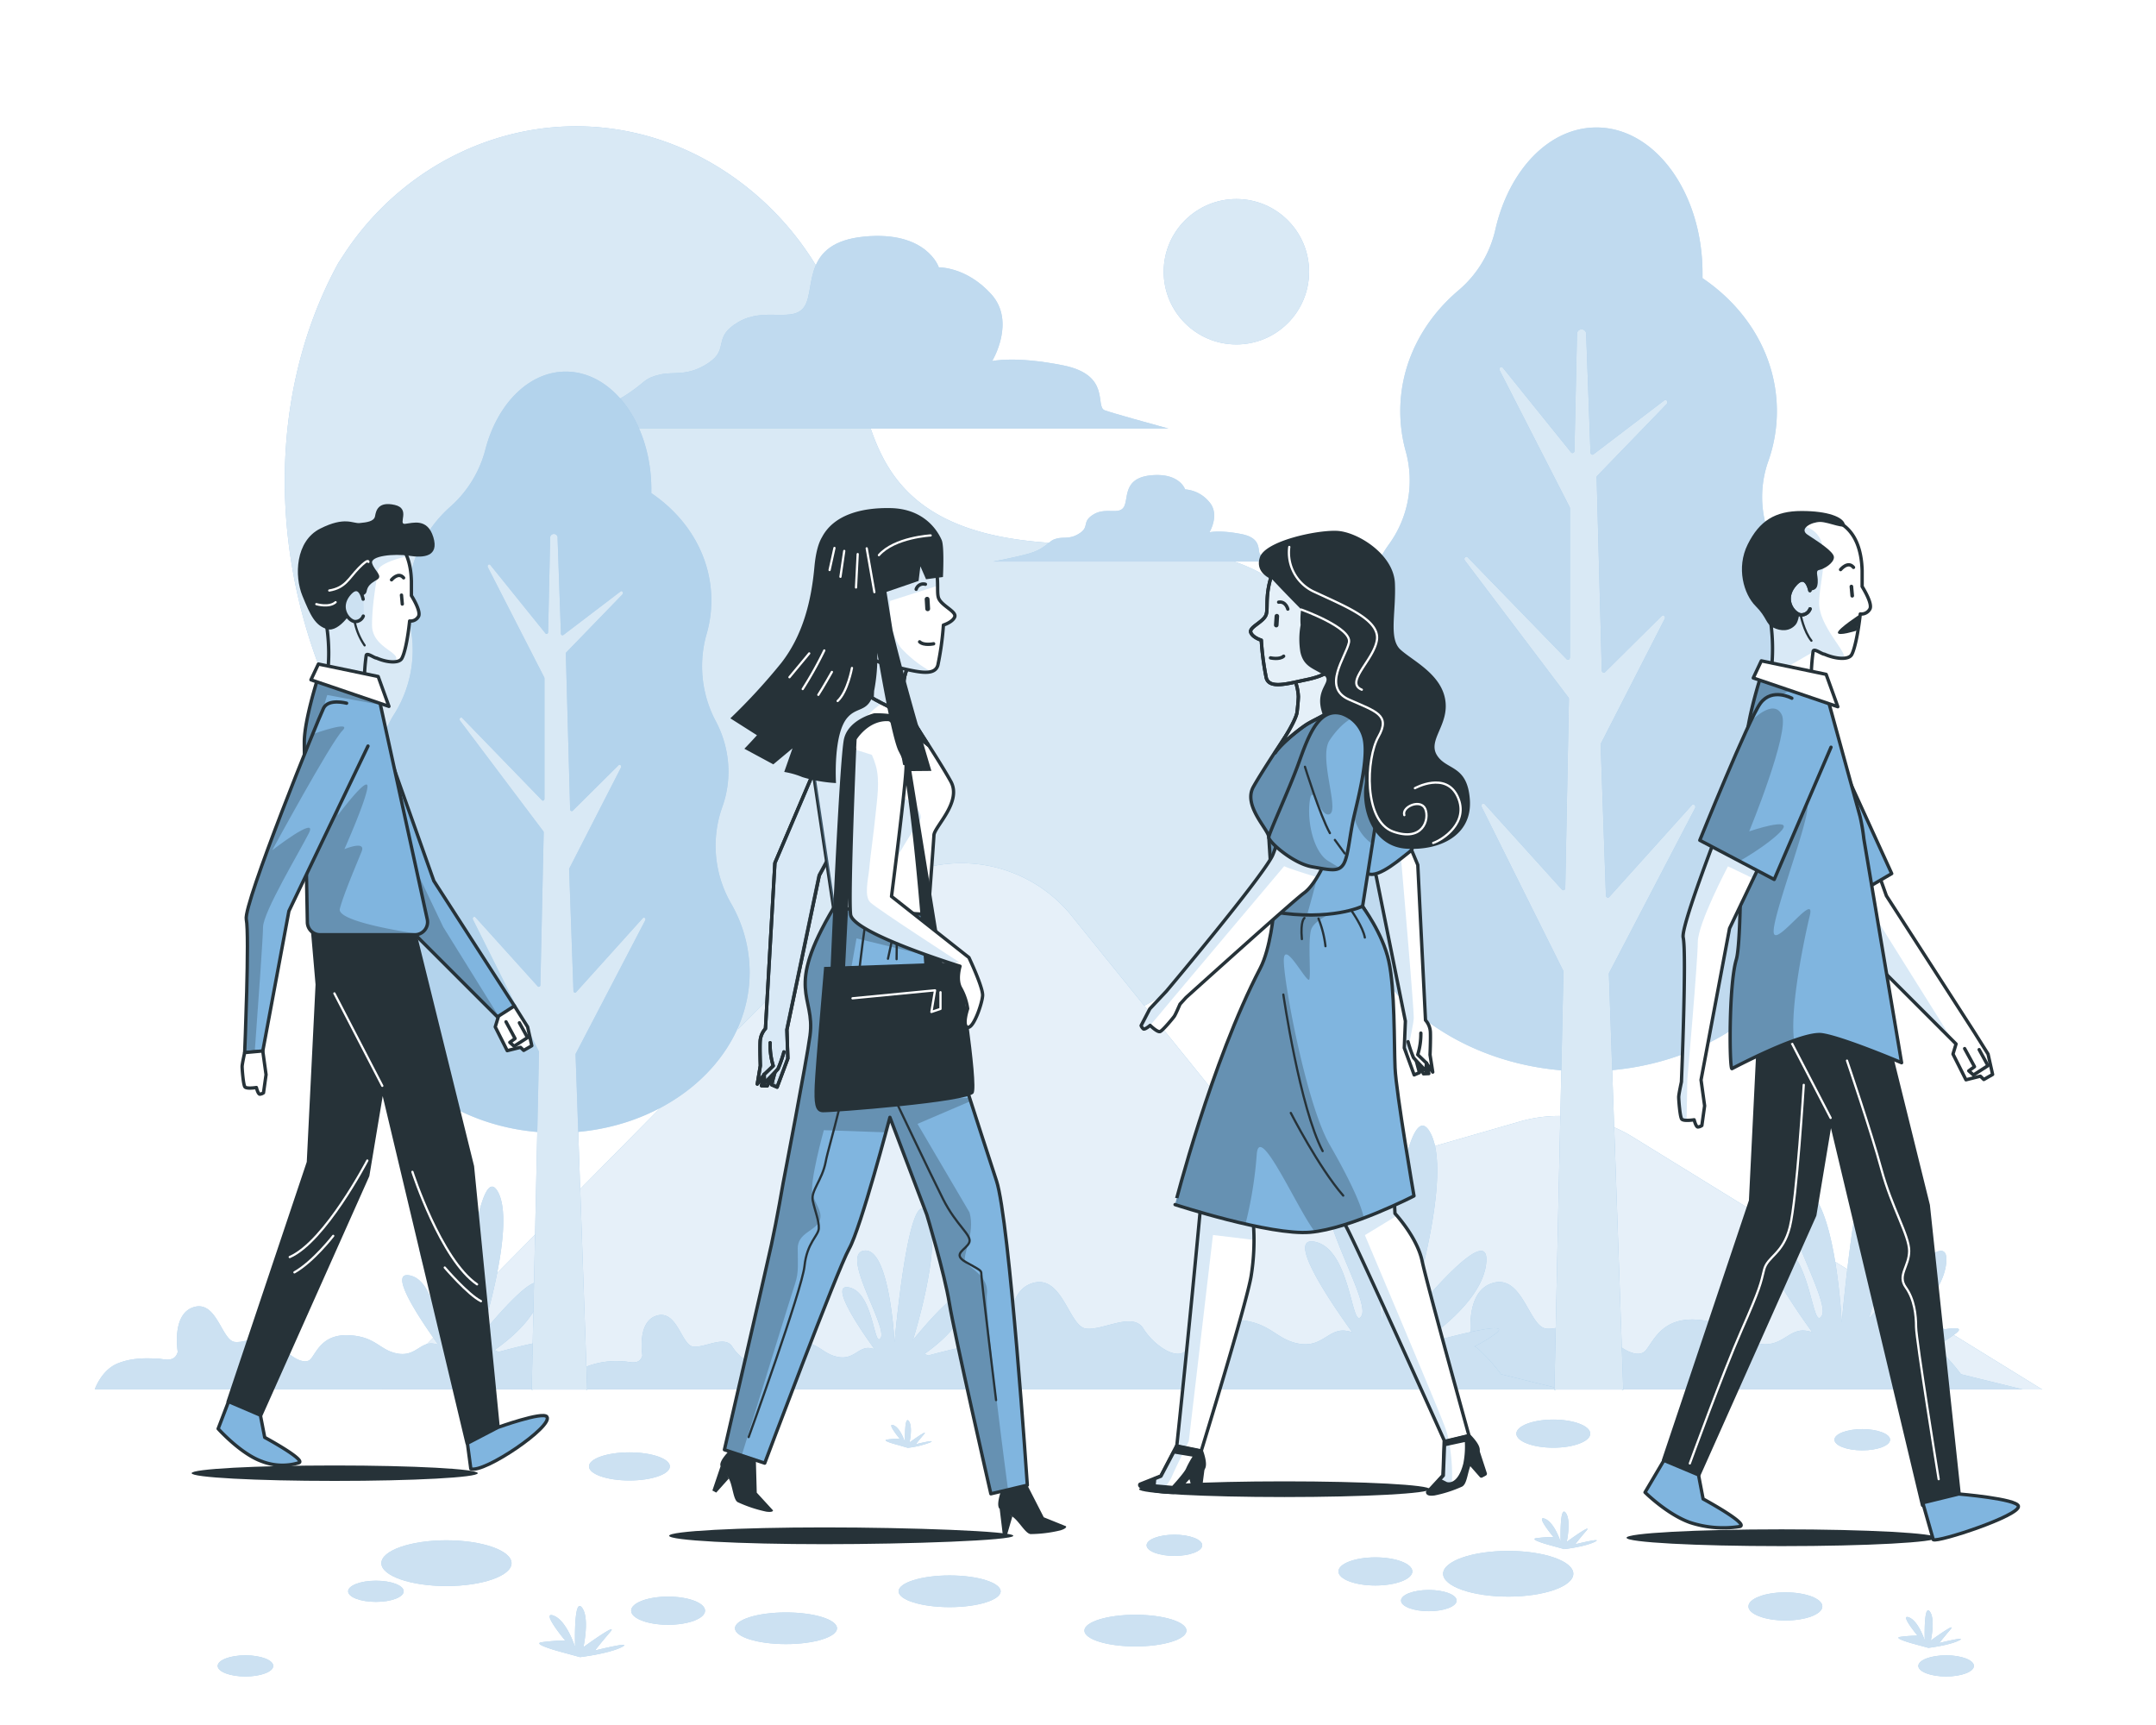 <svg class="animated" id="freepik_stories-passing-by" xmlns="http://www.w3.org/2000/svg" xmlns:xlink="http://www.w3.org/1999/xlink" viewBox="0 50 500 400" version="1.1" xmlns:svgjs="http://svgjs.com/svgjs"><style>svg#freepik_stories-passing-by:not(.animated) .animable {opacity: 0;}svg#freepik_stories-passing-by.animated #freepik--background-simple--inject-37 {animation: 2s 1 forwards cubic-bezier(.36,-0.01,.5,1.38) slideDown;animation-delay: 0s;}svg#freepik_stories-passing-by.animated #freepik--Landscape--inject-37 {animation: 2s 1 forwards cubic-bezier(.36,-0.01,.5,1.38) slideUp;animation-delay: 0s;}svg#freepik_stories-passing-by.animated #freepik--Floor--inject-37 {animation: 2s 1 forwards cubic-bezier(.36,-0.01,.5,1.38) slideUp;animation-delay: 0s;}svg#freepik_stories-passing-by.animated #freepik--Trees--inject-37 {animation: 2s 1 forwards cubic-bezier(.36,-0.01,.5,1.38) fadeIn;animation-delay: 0s;}svg#freepik_stories-passing-by.animated #freepik--character-4--inject-37 {animation: 2s 1 forwards cubic-bezier(.36,-0.01,.5,1.38) slideLeft;animation-delay: 0s;}svg#freepik_stories-passing-by.animated #freepik--character-3--inject-37 {animation: 2s 1 forwards cubic-bezier(.36,-0.01,.5,1.38) slideRight;animation-delay: 0s;}svg#freepik_stories-passing-by.animated #freepik--character-2--inject-37 {animation: 2s 1 forwards cubic-bezier(.36,-0.01,.5,1.38) slideLeft;animation-delay: 0s;}svg#freepik_stories-passing-by.animated #freepik--character-1--inject-37 {animation: 2s 1 forwards cubic-bezier(.36,-0.01,.5,1.38) slideLeft;animation-delay: 0s;}            @keyframes slideDown {                0% {                    opacity: 0;                    transform: translateY(-30px);                }                100% {                    opacity: 1;                    transform: translateY(0);                }            }                    @keyframes slideUp {                0% {                    opacity: 0;                    transform: translateY(30px);                }                100% {                    opacity: 1;                    transform: inherit;                }            }                    @keyframes fadeIn {                0% {                    opacity: 0;                }                100% {                    opacity: 1;                }            }                    @keyframes slideLeft {                0% {                    opacity: 0;                    transform: translateX(-30px);                }                100% {                    opacity: 1;                    transform: translateX(0);                }            }                    @keyframes slideRight {                0% {                    opacity: 0;                    transform: translateX(30px);                }                100% {                    opacity: 1;                    transform: translateX(0);                }            }        </style><g id="freepik--background-simple--inject-37" class="animable" style="transform-origin: 187.962px 187.096px;"><path d="M78.45,111,80,108.62c13.27-20,36.29-31.47,60-29a63.07,63.07,0,0,1,9,1.62c21.39,5.49,39.49,22.57,46.43,43.78,4.1,12.5,4.79,26.67,13.07,36.78,10.79,13.15,30,14.33,46.83,14.49s36.07,1.38,46.8,14.58c6.72,8.27,8.5,19.71,7.49,30.38-2.65,28.23-23.41,52.74-49,64.29s-55.16,11.49-82.38,4.84c-38.12-9.31-73.84-32.08-94.48-65.84S59.43,145.78,78.45,111Z" style="fill: rgb(128, 181, 223); transform-origin: 187.962px 187.096px;" id="elr83wz9dqja" class="animable"></path><g id="elbwri5w4nz28"><path d="M78.45,111,80,108.62c13.27-20,36.29-31.47,60-29a63.07,63.07,0,0,1,9,1.62c21.39,5.49,39.49,22.57,46.43,43.78,4.1,12.5,4.79,26.67,13.07,36.78,10.79,13.15,30,14.33,46.83,14.49s36.07,1.38,46.8,14.58c6.72,8.27,8.5,19.71,7.49,30.38-2.65,28.23-23.41,52.74-49,64.29s-55.16,11.49-82.38,4.84c-38.12-9.31-73.84-32.08-94.48-65.84S59.43,145.78,78.45,111Z" style="fill: rgb(255, 255, 255); opacity: 0.7; transform-origin: 187.962px 187.096px;" class="animable"></path></g></g><g id="freepik--Landscape--inject-37" class="animable" style="transform-origin: 281.11px 231.572px;"><path d="M248.85,262.77,285.39,308a33,33,0,0,0,34.92,11.34l32.22-9.29a32.57,32.57,0,0,1,26.08,3.57l95,58.58h-385L199.4,260.09A32.89,32.89,0,0,1,248.85,262.77Z" style="fill: rgb(128, 181, 223); transform-origin: 281.11px 311.178px;" id="elpadl5kv8sy" class="animable"></path><g id="elisgih56tc"><path d="M248.85,262.77,285.39,308a33,33,0,0,0,34.92,11.34l32.22-9.29a32.57,32.57,0,0,1,26.08,3.57l95,58.58h-385L199.4,260.09A32.89,32.89,0,0,1,248.85,262.77Z" style="fill: rgb(255, 255, 255); opacity: 0.8; transform-origin: 281.11px 311.178px;" class="animable"></path></g><path d="M297.9,180.21c-2.1-.57-4.85-1.35-5.49-1.58-1.06-.39.72-3.73-4.38-4.76s-7.55-.44-7.55-.44,2.55-4.17-.09-7.09a8,8,0,0,0-5.55-2.86s-1.26-3.9-7.9-3.26-5.15,5.45-6.31,7.35-4.19,0-7,1.7-.94,2.81-3.16,4.32-3.67.89-5.2,1.25-1.45.68-2.83,1.66-2.22,1.51-5.58,2.32c-1.82.44-4.46,1-6.51,1.39Z" style="fill: rgb(128, 181, 223); transform-origin: 264.125px 170.18px;" id="eltb16cmy3xs" class="animable"></path><g id="eljapwgoxjku"><path d="M297.9,180.21c-2.1-.57-4.85-1.35-5.49-1.58-1.06-.39.72-3.73-4.38-4.76s-7.55-.44-7.55-.44,2.55-4.17-.09-7.09a8,8,0,0,0-5.55-2.86s-1.26-3.9-7.9-3.26-5.15,5.45-6.31,7.35-4.19,0-7,1.7-.94,2.81-3.16,4.32-3.67.89-5.2,1.25-1.45.68-2.83,1.66-2.22,1.51-5.58,2.32c-1.82.44-4.46,1-6.51,1.39Z" style="fill: rgb(255, 255, 255); opacity: 0.5; transform-origin: 264.125px 170.18px;" class="animable"></path></g><path d="M271,149.38c-4.46-1.22-13.09-3.61-14.8-4.24-2.33-.85,1.56-8.16-9.6-10.41s-16.51-1-16.51-1,5.58-9.13-.21-15.52S217.73,112,217.73,112s-2.77-8.53-17.29-7.14-11.27,11.93-13.8,16.08-9.18.1-15.38,3.72-2,6.16-6.91,9.46-8,1.94-11.37,2.75-3.18,1.48-6.2,3.62-4.86,3.3-12.21,5.08c-5.3,1.28-13.8,3-18.14,3.82Z" style="fill: rgb(128, 181, 223); transform-origin: 193.715px 127.048px;" id="el33zgr4x2pbe" class="animable"></path><g id="elfukflo7j2rv"><path d="M271,149.38c-4.46-1.22-13.09-3.61-14.8-4.24-2.33-.85,1.56-8.16-9.6-10.41s-16.51-1-16.51-1,5.58-9.13-.21-15.52S217.73,112,217.73,112s-2.77-8.53-17.29-7.14-11.27,11.93-13.8,16.08-9.18.1-15.38,3.72-2,6.16-6.91,9.46-8,1.94-11.37,2.75-3.18,1.48-6.2,3.62-4.86,3.3-12.21,5.08c-5.3,1.28-13.8,3-18.14,3.82Z" style="fill: rgb(255, 255, 255); opacity: 0.5; transform-origin: 193.715px 127.048px;" class="animable"></path></g><g id="elicx3gnsvrtq"><circle cx="286.73" cy="113.01" r="16.86" style="fill: rgb(128, 181, 223); transform-origin: 286.73px 113.01px; transform: rotate(-22.74deg);" class="animable"></circle></g><g id="eli0vuzdor6oo"><circle cx="286.73" cy="113.01" r="16.86" style="fill: rgb(255, 255, 255); opacity: 0.7; transform-origin: 286.73px 113.01px; transform: rotate(-22.74deg);" class="animable"></circle></g></g><g id="freepik--Floor--inject-37" class="animable" style="transform-origin: 245.535px 374.887px;"><path d="M118.63,412.48c0,2.93-6.76,5.3-15.1,5.3s-15.09-2.37-15.09-5.3,6.75-5.31,15.09-5.31S118.63,409.55,118.63,412.48Z" style="fill: rgb(128, 181, 223); transform-origin: 103.535px 412.475px;" id="elot1k4jupol" class="animable"></path><ellipse cx="349.77" cy="414.93" rx="15.1" ry="5.3" style="fill: rgb(128, 181, 223); transform-origin: 349.77px 414.93px;" id="elpmuegaoa7w" class="animable"></ellipse><path d="M163.51,423.49c0,1.81-3.83,3.27-8.57,3.27s-8.57-1.46-8.57-3.27,3.84-3.26,8.57-3.26S163.51,421.69,163.51,423.49Z" style="fill: rgb(128, 181, 223); transform-origin: 154.94px 423.495px;" id="eltqbcodbdpds" class="animable"></path><ellipse cx="414.05" cy="422.5" rx="8.57" ry="3.26" style="fill: rgb(128, 181, 223); transform-origin: 414.05px 422.5px;" id="elktzxoju9mxf" class="animable"></ellipse><ellipse cx="318.97" cy="414.39" rx="8.57" ry="3.26" style="fill: rgb(128, 181, 223); transform-origin: 318.97px 414.39px;" id="el5hukh65nx8q" class="animable"></ellipse><ellipse cx="331.36" cy="421.15" rx="6.45" ry="2.46" style="fill: rgb(128, 181, 223); transform-origin: 331.36px 421.15px;" id="elwt4rrkarfw" class="animable"></ellipse><path d="M93.62,419c0,1.35-2.88,2.45-6.44,2.45s-6.45-1.1-6.45-2.45,2.89-2.46,6.45-2.46S93.62,417.63,93.62,419Z" style="fill: rgb(128, 181, 223); transform-origin: 87.175px 418.995px;" id="elsp4m5kdwu8e" class="animable"></path><ellipse cx="431.88" cy="383.85" rx="6.45" ry="2.46" style="fill: rgb(128, 181, 223); transform-origin: 431.88px 383.85px;" id="el65zdhmljque" class="animable"></ellipse><path d="M457.77,436.3c0,1.35-2.88,2.45-6.44,2.45s-6.45-1.1-6.45-2.45,2.89-2.46,6.45-2.46S457.77,434.94,457.77,436.3Z" style="fill: rgb(128, 181, 223); transform-origin: 451.325px 436.295px;" id="eld366vdcvwy" class="animable"></path><ellipse cx="272.36" cy="408.33" rx="6.45" ry="2.46" style="fill: rgb(128, 181, 223); transform-origin: 272.36px 408.33px;" id="elq07nne1q92f" class="animable"></ellipse><path d="M63.37,436.3c0,1.35-2.89,2.45-6.45,2.45s-6.44-1.1-6.44-2.45,2.88-2.46,6.44-2.46S63.37,434.94,63.37,436.3Z" style="fill: rgb(128, 181, 223); transform-origin: 56.925px 436.295px;" id="elqaq4qagysv" class="animable"></path><ellipse cx="360.23" cy="382.44" rx="8.57" ry="3.26" style="fill: rgb(128, 181, 223); transform-origin: 360.23px 382.44px;" id="elvlh9nwe8mch" class="animable"></ellipse><ellipse cx="145.97" cy="390.04" rx="9.38" ry="3.26" style="fill: rgb(128, 181, 223); transform-origin: 145.97px 390.04px;" id="el3fu2o0225bv" class="animable"></ellipse><path d="M232.06,419c0,2-5.3,3.67-11.83,3.67S208.39,421,208.39,419s5.3-3.68,11.84-3.68S232.06,417,232.06,419Z" style="fill: rgb(128, 181, 223); transform-origin: 220.225px 418.995px;" id="el23z3g4ymh37" class="animable"></path><ellipse cx="182.28" cy="427.57" rx="11.83" ry="3.67" style="fill: rgb(128, 181, 223); transform-origin: 182.28px 427.57px;" id="el6dgbn6nb3ei" class="animable"></ellipse><ellipse cx="263.32" cy="428.11" rx="11.83" ry="3.67" style="fill: rgb(128, 181, 223); transform-origin: 263.32px 428.11px;" id="elssx7vvxw9ld" class="animable"></ellipse><path d="M130.3,433.11s-7.32-1.93-4.63-2.31a43.15,43.15,0,0,1,5.4-.39s-5.78-6.93-2.7-5.78,5,7.32,5,7.32-.39-11.56,1.54-9.24.39,9.24.39,9.24,8.47-6.16,6.16-3.46-3.47,4.23-3.47,4.23,9.25-2.31,6.17-.77-9.64,2.31-9.64,2.31Z" style="fill: rgb(128, 181, 223); transform-origin: 134.932px 428.331px;" id="elwdwhmzzozl" class="animable"></path><path d="M359.69,408.37s-5.37-1.41-3.39-1.69a32.09,32.09,0,0,1,3.95-.28s-4.24-5.09-2-4.24,3.68,5.37,3.68,5.37-.28-8.48,1.13-6.79.28,6.79.28,6.79,6.22-4.53,4.52-2.55-2.54,3.11-2.54,3.11,6.78-1.69,4.52-.56-7.06,1.69-7.06,1.69Z" style="fill: rgb(128, 181, 223); transform-origin: 363.081px 404.869px;" id="el0f768zmpx0g" class="animable"></path><path d="M208.23,385.06s-4-1-2.5-1.25a23.32,23.32,0,0,1,2.91-.21s-3.12-3.74-1.45-3.12,2.7,4,2.7,4-.2-6.25.84-5,.2,5,.2,5,4.58-3.33,3.34-1.88-1.88,2.29-1.88,2.29,5-1.25,3.33-.41a21.38,21.38,0,0,1-5.2,1.25Z" style="fill: rgb(128, 181, 223); transform-origin: 210.727px 382.522px;" id="elm7mrxuds5ze" class="animable"></path><path d="M444.09,431.26s-5.37-1.41-3.39-1.7a32.31,32.31,0,0,1,4-.28s-4.24-5.09-2-4.24,3.67,5.37,3.67,5.37-.28-8.48,1.13-6.78.28,6.78.28,6.78,6.22-4.52,4.53-2.54-2.55,3.11-2.55,3.11,6.79-1.7,4.53-.57-7.07,1.7-7.07,1.7Z" style="fill: rgb(128, 181, 223); transform-origin: 447.506px 427.757px;" id="eldmzkaf2jxuq" class="animable"></path><g id="elz659yugczks"><g style="opacity: 0.6; transform-origin: 254.125px 408.965px;" class="animable"><path d="M118.63,412.48c0,2.93-6.76,5.3-15.1,5.3s-15.09-2.37-15.09-5.3,6.75-5.31,15.09-5.31S118.63,409.55,118.63,412.48Z" style="fill: rgb(255, 255, 255); transform-origin: 103.535px 412.475px;" id="elzkqr6fa92s" class="animable"></path><ellipse cx="349.77" cy="414.93" rx="15.1" ry="5.3" style="fill: rgb(255, 255, 255); transform-origin: 349.77px 414.93px;" id="el4f9rfis24q8" class="animable"></ellipse><path d="M163.51,423.49c0,1.81-3.83,3.27-8.57,3.27s-8.57-1.46-8.57-3.27,3.84-3.26,8.57-3.26S163.51,421.69,163.51,423.49Z" style="fill: rgb(255, 255, 255); transform-origin: 154.94px 423.495px;" id="el04fz9ucpn76g" class="animable"></path><ellipse cx="414.05" cy="422.5" rx="8.57" ry="3.26" style="fill: rgb(255, 255, 255); transform-origin: 414.05px 422.5px;" id="el1xf6w1r9pi" class="animable"></ellipse><ellipse cx="318.97" cy="414.39" rx="8.57" ry="3.26" style="fill: rgb(255, 255, 255); transform-origin: 318.97px 414.39px;" id="elwgymosylv6q" class="animable"></ellipse><ellipse cx="331.36" cy="421.15" rx="6.45" ry="2.46" style="fill: rgb(255, 255, 255); transform-origin: 331.36px 421.15px;" id="elwlcm4nr3h8q" class="animable"></ellipse><path d="M93.62,419c0,1.35-2.88,2.45-6.44,2.45s-6.45-1.1-6.45-2.45,2.89-2.46,6.45-2.46S93.62,417.63,93.62,419Z" style="fill: rgb(255, 255, 255); transform-origin: 87.175px 418.995px;" id="elygck1kr9qqe" class="animable"></path><ellipse cx="431.88" cy="383.85" rx="6.45" ry="2.46" style="fill: rgb(255, 255, 255); transform-origin: 431.88px 383.85px;" id="eln3ywnmjo6xj" class="animable"></ellipse><path d="M457.77,436.3c0,1.35-2.88,2.45-6.44,2.45s-6.45-1.1-6.45-2.45,2.89-2.46,6.45-2.46S457.77,434.94,457.77,436.3Z" style="fill: rgb(255, 255, 255); transform-origin: 451.325px 436.295px;" id="eld2o5lqkywg8" class="animable"></path><ellipse cx="272.36" cy="408.33" rx="6.45" ry="2.46" style="fill: rgb(255, 255, 255); transform-origin: 272.36px 408.33px;" id="elr1ye3ovnfwf" class="animable"></ellipse><path d="M63.37,436.3c0,1.35-2.89,2.45-6.45,2.45s-6.44-1.1-6.44-2.45,2.88-2.46,6.44-2.46S63.37,434.94,63.37,436.3Z" style="fill: rgb(255, 255, 255); transform-origin: 56.925px 436.295px;" id="elr7cim3d238m" class="animable"></path><ellipse cx="360.23" cy="382.44" rx="8.57" ry="3.26" style="fill: rgb(255, 255, 255); transform-origin: 360.23px 382.44px;" id="elg25q7970s5k" class="animable"></ellipse><ellipse cx="145.97" cy="390.04" rx="9.38" ry="3.26" style="fill: rgb(255, 255, 255); transform-origin: 145.97px 390.04px;" id="elo3texjjmr69" class="animable"></ellipse><path d="M232.06,419c0,2-5.3,3.67-11.83,3.67S208.39,421,208.39,419s5.3-3.68,11.84-3.68S232.06,417,232.06,419Z" style="fill: rgb(255, 255, 255); transform-origin: 220.225px 418.995px;" id="el6tylpllq0gf" class="animable"></path><ellipse cx="182.28" cy="427.57" rx="11.83" ry="3.67" style="fill: rgb(255, 255, 255); transform-origin: 182.28px 427.57px;" id="elhshmefo2pwh" class="animable"></ellipse><ellipse cx="263.32" cy="428.11" rx="11.83" ry="3.67" style="fill: rgb(255, 255, 255); transform-origin: 263.32px 428.11px;" id="elh6dp584401" class="animable"></ellipse><path d="M130.3,433.11s-7.32-1.93-4.63-2.31a43.15,43.15,0,0,1,5.4-.39s-5.78-6.93-2.7-5.78,5,7.32,5,7.32-.39-11.56,1.54-9.24.39,9.24.39,9.24,8.47-6.16,6.16-3.46-3.47,4.23-3.47,4.23,9.25-2.31,6.17-.77-9.64,2.31-9.64,2.31Z" style="fill: rgb(255, 255, 255); transform-origin: 134.932px 428.331px;" id="elml5dpenlfqa" class="animable"></path><path d="M359.69,408.37s-5.37-1.41-3.39-1.69a32.09,32.09,0,0,1,3.95-.28s-4.24-5.09-2-4.24,3.68,5.37,3.68,5.37-.28-8.48,1.13-6.79.28,6.79.28,6.79,6.22-4.53,4.52-2.55-2.54,3.11-2.54,3.11,6.78-1.69,4.52-.56-7.06,1.69-7.06,1.69Z" style="fill: rgb(255, 255, 255); transform-origin: 363.081px 404.869px;" id="elr5nrbz7mxyg" class="animable"></path><path d="M208.23,385.06s-4-1-2.5-1.25a23.32,23.32,0,0,1,2.91-.21s-3.12-3.74-1.45-3.12,2.7,4,2.7,4-.2-6.25.84-5,.2,5,.2,5,4.58-3.33,3.34-1.88-1.88,2.29-1.88,2.29,5-1.25,3.33-.41a21.38,21.38,0,0,1-5.2,1.25Z" style="fill: rgb(255, 255, 255); transform-origin: 210.727px 382.522px;" id="eladn06ulpqzg" class="animable"></path><path d="M444.09,431.26s-5.37-1.41-3.39-1.7a32.31,32.31,0,0,1,4-.28s-4.24-5.09-2-4.24,3.67,5.37,3.67,5.37-.28-8.48,1.13-6.78.28,6.78.28,6.78,6.22-4.52,4.53-2.54-2.55,3.11-2.55,3.11,6.79-1.7,4.53-.57-7.07,1.7-7.07,1.7Z" style="fill: rgb(255, 255, 255); transform-origin: 447.506px 427.757px;" id="elee91xgcxxt" class="animable"></path></g></g><path d="M454.78,368.66a40.94,40.94,0,0,0-5.43-6,3.73,3.73,0,0,0-.73-.46,27.83,27.83,0,0,0,5.13-3.14c3.28-2.7-8.83.38-15.15,2.11-.38-.18-.78-.37-1.23-.56,4.41-3.09,13.44-10.31,14-18,.78-10.16-18,13.29-18,13.29s10.95-34.4,4.69-43.78-10.94,44.56-10.94,44.56S425.6,324.62,417,325.4s7.82,25.8,5.48,29.71-2.35-15.64-11-17.2c-6.49-1.18,3.5,13.68,8.79,21a9,9,0,0,0-1.55-.35c-3.95-.5-5.43,4-10.86,3s-6.41-5-14.3-5.54-9.87,4.53-11.84,7.05-7.4-1-9.87-5-9.37.5-13.32,0-5.43-12.59-12.33-10.57-4.94,13.59-4.94,13.59c-1,3.52-4.44,2-6.41,2s-6.91-.5-11.84,1.51-6.91,7.58-6.91,7.58H469.09Z" style="fill: rgb(128, 181, 223); transform-origin: 392.595px 341.602px;" id="ellq9reqm02pq" class="animable"></path><g id="eluh2o93zl4q"><path d="M454.78,368.66a40.94,40.94,0,0,0-5.43-6,3.73,3.73,0,0,0-.73-.46,27.83,27.83,0,0,0,5.13-3.14c3.28-2.7-8.83.38-15.15,2.11-.38-.18-.78-.37-1.23-.56,4.41-3.09,13.44-10.31,14-18,.78-10.16-18,13.29-18,13.29s10.95-34.4,4.69-43.78-10.94,44.56-10.94,44.56S425.6,324.62,417,325.4s7.82,25.8,5.48,29.71-2.35-15.64-11-17.2c-6.49-1.18,3.5,13.68,8.79,21a9,9,0,0,0-1.55-.35c-3.95-.5-5.43,4-10.86,3s-6.41-5-14.3-5.54-9.87,4.53-11.84,7.05-7.4-1-9.87-5-9.37.5-13.32,0-5.43-12.59-12.33-10.57-4.94,13.59-4.94,13.59c-1,3.52-4.44,2-6.41,2s-6.91-.5-11.84,1.51-6.91,7.58-6.91,7.58H469.09Z" style="fill: rgb(255, 255, 255); opacity: 0.6; transform-origin: 392.595px 341.602px;" class="animable"></path></g><path d="M128,369.25a31.3,31.3,0,0,0-4.15-4.62,3.71,3.71,0,0,0-.56-.35,21.1,21.1,0,0,0,3.92-2.4c2.51-2.06-6.75.29-11.59,1.61-.28-.13-.59-.28-.94-.43,3.38-2.36,10.28-7.88,10.73-13.74.6-7.77-13.75,10.17-13.75,10.17s8.37-26.31,3.59-33.49-8.37,34.08-8.37,34.08-1.2-24.51-7.77-23.91,6,19.73,4.18,22.72-1.79-12-8.37-13.16c-5-.9,2.68,10.47,6.72,16.09a7,7,0,0,0-1.18-.27c-3-.38-4.15,3.08-8.3,2.31s-4.91-3.85-11-4.23-7.54,3.46-9,5.39-5.66-.77-7.55-3.85-7.17.38-10.18,0-4.15-9.63-9.44-8.09-3.77,10.4-3.77,10.4c-.75,2.69-3.4,1.54-4.9,1.54s-5.29-.39-9.06,1.15-5.28,6-5.28,6H139Z" style="fill: rgb(128, 181, 223); transform-origin: 80.49px 348.665px;" id="elxpv1h0s56bf" class="animable"></path><g id="elt1pzcty84y"><path d="M128,369.25a31.3,31.3,0,0,0-4.15-4.62,3.71,3.71,0,0,0-.56-.35,21.1,21.1,0,0,0,3.92-2.4c2.51-2.06-6.75.29-11.59,1.61-.28-.13-.59-.28-.94-.43,3.38-2.36,10.28-7.88,10.73-13.74.6-7.77-13.75,10.17-13.75,10.17s8.37-26.31,3.59-33.49-8.37,34.08-8.37,34.08-1.2-24.51-7.77-23.91,6,19.73,4.18,22.72-1.79-12-8.37-13.16c-5-.9,2.68,10.47,6.72,16.09a7,7,0,0,0-1.18-.27c-3-.38-4.15,3.08-8.3,2.31s-4.91-3.85-11-4.23-7.54,3.46-9,5.39-5.66-.77-7.55-3.85-7.17.38-10.18,0-4.15-9.63-9.44-8.09-3.77,10.4-3.77,10.4c-.75,2.69-3.4,1.54-4.9,1.54s-5.29-.39-9.06,1.15-5.28,6-5.28,6H139Z" style="fill: rgb(255, 255, 255); opacity: 0.6; transform-origin: 80.49px 348.665px;" class="animable"></path></g><path d="M348.1,368.66a41.27,41.27,0,0,0-5.42-6,4.12,4.12,0,0,0-.74-.46,27.83,27.83,0,0,0,5.13-3.14c3.28-2.7-8.83.38-15.15,2.11-.37-.18-.78-.37-1.23-.56,4.41-3.09,13.44-10.31,14-18,.78-10.16-18,13.29-18,13.29s10.95-34.4,4.69-43.78-10.94,44.56-10.94,44.56-1.57-32.05-10.17-31.27,7.82,25.8,5.48,29.71-2.35-15.64-10.95-17.2c-6.49-1.18,3.5,13.68,8.79,21a9,9,0,0,0-1.55-.35c-3.95-.5-5.43,4-10.86,3s-6.41-5-14.3-5.54-9.87,4.53-11.84,7.05-7.4-1-9.87-5-9.37.5-13.32,0-5.43-12.59-12.33-10.57-4.94,13.59-4.94,13.59c-1,3.52-4.44,2-6.41,2s-6.91-.5-11.84,1.51-6.91,7.58-6.91,7.58H362.41Z" style="fill: rgb(128, 181, 223); transform-origin: 285.915px 341.607px;" id="elye6a8pmpno" class="animable"></path><g id="eln0zlvkqmg"><path d="M348.1,368.66a41.27,41.27,0,0,0-5.42-6,4.12,4.12,0,0,0-.74-.46,27.83,27.83,0,0,0,5.13-3.14c3.28-2.7-8.83.38-15.15,2.11-.37-.18-.78-.37-1.23-.56,4.41-3.09,13.44-10.31,14-18,.78-10.16-18,13.29-18,13.29s10.95-34.4,4.69-43.78-10.94,44.56-10.94,44.56-1.57-32.05-10.17-31.27,7.82,25.8,5.48,29.71-2.35-15.64-10.95-17.2c-6.49-1.18,3.5,13.68,8.79,21a9,9,0,0,0-1.55-.35c-3.95-.5-5.43,4-10.86,3s-6.41-5-14.3-5.54-9.87,4.53-11.84,7.05-7.4-1-9.87-5-9.37.5-13.32,0-5.43-12.59-12.33-10.57-4.94,13.59-4.94,13.59c-1,3.52-4.44,2-6.41,2s-6.91-.5-11.84,1.51-6.91,7.58-6.91,7.58H362.41Z" style="fill: rgb(255, 255, 255); opacity: 0.6; transform-origin: 285.915px 341.607px;" class="animable"></path></g><path d="M226.26,369.46a28.19,28.19,0,0,0-3.7-4.11,2.18,2.18,0,0,0-.5-.31,18.45,18.45,0,0,0,3.49-2.15c2.24-1.83-6,.27-10.32,1.44-.25-.12-.52-.25-.83-.38,3-2.11,9.15-7,9.56-12.24.53-6.92-12.25,9.05-12.25,9.05s7.45-23.43,3.19-29.82-7.45,30.36-7.45,30.36-1.07-21.84-6.93-21.31,5.33,17.58,3.73,20.24-1.6-10.65-7.45-11.72c-4.43-.8,2.38,9.32,6,14.33a6.72,6.72,0,0,0-1.05-.24c-2.69-.34-3.7,2.75-7.4,2.06s-4.37-3.43-9.74-3.77-6.73,3.09-8.07,4.8-5-.69-6.72-3.43-6.39.34-9.08,0-3.69-8.57-8.4-7.2-3.36,9.26-3.36,9.26c-.67,2.4-3,1.37-4.37,1.37a19.37,19.37,0,0,0-8.06,1c-3.36,1.37-4.71,5.49-4.71,5.49H236Z" style="fill: rgb(128, 181, 223); transform-origin: 183.92px 351.187px;" id="elszl9rl4mmb" class="animable"></path><g id="el4ext7r68wjt"><path d="M226.26,369.46a28.19,28.19,0,0,0-3.7-4.11,2.18,2.18,0,0,0-.5-.31,18.45,18.45,0,0,0,3.49-2.15c2.24-1.83-6,.27-10.32,1.44-.25-.12-.52-.25-.83-.38,3-2.11,9.15-7,9.56-12.24.53-6.92-12.25,9.05-12.25,9.05s7.45-23.43,3.19-29.82-7.45,30.36-7.45,30.36-1.07-21.84-6.93-21.31,5.33,17.58,3.73,20.24-1.6-10.65-7.45-11.72c-4.43-.8,2.38,9.32,6,14.33a6.72,6.72,0,0,0-1.05-.24c-2.69-.34-3.7,2.75-7.4,2.06s-4.37-3.43-9.74-3.77-6.73,3.09-8.07,4.8-5-.69-6.72-3.43-6.39.34-9.08,0-3.69-8.57-8.4-7.2-3.36,9.26-3.36,9.26c-.67,2.4-3,1.37-4.37,1.37a19.37,19.37,0,0,0-8.06,1c-3.36,1.37-4.71,5.49-4.71,5.49H236Z" style="fill: rgb(255, 255, 255); opacity: 0.6; transform-origin: 183.92px 351.187px;" class="animable"></path></g></g><g id="freepik--Trees--inject-37" class="animable" style="transform-origin: 253.835px 225.952px;"><path d="M416.44,230.31a25.14,25.14,0,0,1-1.94-23.7,30.66,30.66,0,0,0,2.5-12.08,31.26,31.26,0,0,0-4.72-16.38,24.82,24.82,0,0,1-2.2-21.19,34.69,34.69,0,0,0,2-11.62c0-12.59-6.77-23.77-17.25-30.84,0-.38,0-.75,0-1.13,0-18.67-11-33.81-24.6-33.81-11,0-20.23,9.87-23.4,23.5a26,26,0,0,1-8.42,14.13c-8.42,7.06-13.67,17.06-13.67,28.15a34.82,34.82,0,0,0,1.32,9.5,25.22,25.22,0,0,1-3.94,21.37,31.75,31.75,0,0,0-6,18.32,30.65,30.65,0,0,0,3.07,13.32,25.4,25.4,0,0,1-1,23.94,39.74,39.74,0,0,0-5.78,20.53c0,25.47,24.78,46.11,55.34,46.11s55.33-20.64,55.33-46.11A40,40,0,0,0,416.44,230.31Z" style="fill: rgb(128, 181, 223); transform-origin: 367.745px 188.995px;" id="elxvl8xp0euuq" class="animable"></path><g id="elpoe8314ku7f"><path d="M416.44,230.31a25.14,25.14,0,0,1-1.94-23.7,30.66,30.66,0,0,0,2.5-12.08,31.26,31.26,0,0,0-4.72-16.38,24.82,24.82,0,0,1-2.2-21.19,34.69,34.69,0,0,0,2-11.62c0-12.59-6.77-23.77-17.25-30.84,0-.38,0-.75,0-1.13,0-18.67-11-33.81-24.6-33.81-11,0-20.23,9.87-23.4,23.5a26,26,0,0,1-8.42,14.13c-8.42,7.06-13.67,17.06-13.67,28.15a34.82,34.82,0,0,0,1.32,9.5,25.22,25.22,0,0,1-3.94,21.37,31.75,31.75,0,0,0-6,18.32,30.65,30.65,0,0,0,3.07,13.32,25.4,25.4,0,0,1-1,23.94,39.74,39.74,0,0,0-5.78,20.53c0,25.47,24.78,46.11,55.34,46.11s55.33-20.64,55.33-46.11A40,40,0,0,0,416.44,230.31Z" style="fill: rgb(255, 255, 255); opacity: 0.5; transform-origin: 367.745px 188.995px;" class="animable"></path></g><path d="M392.38,236.68,373.2,258c-.29.31-.75.09-.77-.37l-1.22-34.94a.6.6,0,0,1,.07-.3l14.79-28.89c.27-.52-.29-1.08-.68-.69l-13.17,13.06c-.29.28-.73,0-.75-.4l-1.19-44.74a.58.58,0,0,1,.15-.41l16.1-16.64c.42-.44-.08-1.21-.55-.85l-16.43,12.51c-.29.23-.68,0-.7-.42l-1-27.38a1.07,1.07,0,1,0-2.13,0l-.59,27c0,.47-.51.7-.79.35l-15.83-19.64c-.37-.46-1,.1-.72.64l16.22,31.68a.64.64,0,0,1,.07.27v34.62c0,.44-.43.69-.73.43l-23-23.68c-.44-.38-1,.31-.61.78l24,31.75a.56.56,0,0,1,.11.37L363,255.9c0,.47-.48.7-.77.38l-17.91-19.82c-.38-.42-1,.13-.7.66l18.89,37.95a.58.58,0,0,1,.07.28l-2.1,96.86c0,.3.2,0,.45,0H376c.26,0,.46.3.45,0l-3.33-96.33a.62.62,0,0,1,.06-.3l19.95-38.23C393.35,236.82,392.76,236.26,392.38,236.68Z" style="fill: rgb(128, 181, 223); transform-origin: 366.393px 249.355px;" id="elrbca2wyl4sd" class="animable"></path><g id="elxw9ce4nnywp"><path d="M392.38,236.68,373.2,258c-.29.31-.75.09-.77-.37l-1.22-34.94a.6.6,0,0,1,.07-.3l14.79-28.89c.27-.52-.29-1.08-.68-.69l-13.17,13.06c-.29.28-.73,0-.75-.4l-1.19-44.74a.58.58,0,0,1,.15-.41l16.1-16.64c.42-.44-.08-1.21-.55-.85l-16.43,12.51c-.29.23-.68,0-.7-.42l-1-27.38a1.07,1.07,0,1,0-2.13,0l-.59,27c0,.47-.51.7-.79.35l-15.83-19.64c-.37-.46-1,.1-.72.64l16.22,31.68a.64.64,0,0,1,.07.27v34.62c0,.44-.43.69-.73.43l-23-23.68c-.44-.38-1,.31-.61.78l24,31.75a.56.56,0,0,1,.11.37L363,255.9c0,.47-.48.7-.77.38l-17.91-19.82c-.38-.42-1,.13-.7.66l18.89,37.95a.58.58,0,0,1,.07.28l-2.1,96.86c0,.3.2,0,.45,0H376c.26,0,.46.3.45,0l-3.33-96.33a.62.62,0,0,1,.06-.3l19.95-38.23C393.35,236.82,392.76,236.26,392.38,236.68Z" style="fill: rgb(255, 255, 255); opacity: 0.7; transform-origin: 366.393px 249.355px;" class="animable"></path></g><path d="M169.56,259.52a26.77,26.77,0,0,1-2.09-22.28,24.44,24.44,0,0,0,1.47-8.34,25,25,0,0,0-2.89-11.57,27.16,27.16,0,0,1-2.21-20.21,27.92,27.92,0,0,0,1.13-7.89c0-10.15-5.46-19.17-13.92-24.88,0-.3,0-.6,0-.91,0-15.06-8.88-27.27-19.84-27.27-8.65,0-16,7.63-18.7,18.26a26.61,26.61,0,0,1-8,13,29.41,29.41,0,0,0-10,21.79,27.9,27.9,0,0,0,.54,5.51,27.86,27.86,0,0,1-3.4,20.5,25.33,25.33,0,0,0-4.09,13.66,24.51,24.51,0,0,0,1.86,9.34,26.65,26.65,0,0,1-1.13,22.43,31.86,31.86,0,0,0-3.7,14.84c0,20.54,20,37.19,44.63,37.19s44.63-16.65,44.63-37.19A32,32,0,0,0,169.56,259.52Z" style="fill: rgb(128, 181, 223); transform-origin: 129.22px 224.43px;" id="el7t1ilzstt5c" class="animable"></path><g id="ele2lxnha79vf"><path d="M169.56,259.52a26.77,26.77,0,0,1-2.09-22.28,24.44,24.44,0,0,0,1.47-8.34,25,25,0,0,0-2.89-11.57,27.16,27.16,0,0,1-2.21-20.21,27.92,27.92,0,0,0,1.13-7.89c0-10.15-5.46-19.17-13.92-24.88,0-.3,0-.6,0-.91,0-15.06-8.88-27.27-19.84-27.27-8.65,0-16,7.63-18.7,18.26a26.61,26.61,0,0,1-8,13,29.41,29.41,0,0,0-10,21.79,27.9,27.9,0,0,0,.54,5.51,27.86,27.86,0,0,1-3.4,20.5,25.33,25.33,0,0,0-4.09,13.66,24.51,24.51,0,0,0,1.86,9.34,26.65,26.65,0,0,1-1.13,22.43,31.86,31.86,0,0,0-3.7,14.84c0,20.54,20,37.19,44.63,37.19s44.63-16.65,44.63-37.19A32,32,0,0,0,169.56,259.52Z" style="fill: rgb(255, 255, 255); opacity: 0.4; transform-origin: 129.22px 224.43px;" class="animable"></path></g><path d="M149.08,262.9l-15.47,17.17c-.23.25-.61.07-.62-.3l-1-28.18a.39.39,0,0,1,.05-.24L144,228c.22-.41-.23-.86-.55-.55L132.82,238c-.23.23-.59,0-.6-.31l-1-36.09a.46.46,0,0,1,.12-.34l13-13.42c.34-.35-.06-1-.44-.68l-13.25,10.09a.37.37,0,0,1-.57-.34l-.77-22.09a.87.87,0,1,0-1.72,0l-.47,21.75c0,.39-.41.57-.63.29l-12.77-15.84c-.3-.38-.81.07-.58.52l13.08,25.54a.59.59,0,0,1,.05.22v27.93c0,.35-.34.55-.58.34l-18.52-19.1c-.35-.3-.78.25-.49.63L126,242.75a.53.53,0,0,1,.09.3l-.77,35.35c0,.38-.39.56-.62.31l-14.44-16c-.31-.34-.79.1-.57.53L125,293.86a.59.59,0,0,1,0,.23l-1.69,78.12c0,.24.16,0,.36,0h12.14c.21,0,.37.24.36,0l-2.69-77.69a.48.48,0,0,1,.06-.24l16.08-30.84C149.87,263,149.39,262.56,149.08,262.9Z" style="fill: rgb(128, 181, 223); transform-origin: 128.137px 273.068px;" id="ela867sfeyn1s" class="animable"></path><g id="elglgv7gznvh9"><path d="M149.08,262.9l-15.47,17.17c-.23.25-.61.07-.62-.3l-1-28.18a.39.39,0,0,1,.05-.24L144,228c.22-.41-.23-.86-.55-.55L132.82,238c-.23.23-.59,0-.6-.31l-1-36.09a.46.46,0,0,1,.12-.34l13-13.42c.34-.35-.06-1-.44-.68l-13.25,10.09a.37.37,0,0,1-.57-.34l-.77-22.09a.87.87,0,1,0-1.72,0l-.47,21.75c0,.39-.41.57-.63.29l-12.77-15.84c-.3-.38-.81.07-.58.52l13.08,25.54a.59.59,0,0,1,.05.22v27.93c0,.35-.34.55-.58.34l-18.52-19.1c-.35-.3-.78.25-.49.63L126,242.75a.53.53,0,0,1,.09.3l-.77,35.35c0,.38-.39.56-.62.31l-14.44-16c-.31-.34-.79.1-.57.53L125,293.86a.59.59,0,0,1,0,.23l-1.69,78.12c0,.24.16,0,.36,0h12.14c.21,0,.37.24.36,0l-2.69-77.69a.48.48,0,0,1,.06-.24l16.08-30.84C149.87,263,149.39,262.56,149.08,262.9Z" style="fill: rgb(255, 255, 255); opacity: 0.7; transform-origin: 128.137px 273.068px;" class="animable"></path></g></g><g id="freepik--character-4--inject-37" class="animable" style="transform-origin: 85.69px 280.143px;"><ellipse cx="77.62" cy="391.61" rx="33.18" ry="1.79" style="fill: rgb(38, 50, 56); transform-origin: 77.62px 391.61px;" id="elvmcnc14tj9" class="animable"></ellipse><polygon points="96.19 266.75 109.48 320.47 115.44 380.96 108.4 384.63 88.67 301.79 85.2 322.58 60.39 378.17 52.99 375.03 71.61 319.51 73.65 278.3 72.49 264.82 96.19 266.75" style="fill: rgb(38, 50, 56); stroke: rgb(38, 50, 56); stroke-linecap: round; stroke-linejoin: round; stroke-width: 0.941px; transform-origin: 84.215px 324.725px;" id="elekgbzwk5qln" class="animable"></polygon><path d="M115.44,381s10.45-3.77,11.39-2.48c1.59,2.18-14.6,13.2-17.64,12.07l-.79-5.92Z" style="fill: rgb(128, 181, 223); stroke: rgb(38, 50, 56); stroke-linecap: round; stroke-linejoin: round; stroke-width: 0.774px; transform-origin: 117.67px 384.461px;" id="elg1whj0dzem" class="animable"></path><path d="M60.39,378.16l1,5.15s9.87,5.34,7.87,5.9a13.12,13.12,0,0,1-8.55-.35c-4.91-1.74-10.12-7.56-10.12-7.56L53,375Z" style="fill: rgb(128, 181, 223); stroke: rgb(38, 50, 56); stroke-linecap: round; stroke-linejoin: round; stroke-width: 0.774px; transform-origin: 60.059px 382.381px;" id="el786ky3akvxy" class="animable"></path><line x1="88.66" y1="301.79" x2="77.55" y2="280.35" style="fill: none; stroke: rgb(255, 255, 255); stroke-linecap: round; stroke-linejoin: round; stroke-width: 0.516px; transform-origin: 83.105px 291.07px;" id="elnwlkjl57uaa" class="animable"></line><path d="M85.19,319.11s-9.82,18.83-18,22.38" style="fill: none; stroke: rgb(255, 255, 255); stroke-linecap: round; stroke-linejoin: round; stroke-width: 0.516px; transform-origin: 76.19px 330.3px;" id="elmym4qby5qzj" class="animable"></path><path d="M77.28,336.58s-4.64,6-9,8.46" style="fill: none; stroke: rgb(255, 255, 255); stroke-linecap: round; stroke-linejoin: round; stroke-width: 0.516px; transform-origin: 72.78px 340.81px;" id="eln5ikpk4iljb" class="animable"></path><path d="M95.64,321.73s6.6,20.39,15,26.09" style="fill: none; stroke: rgb(255, 255, 255); stroke-linecap: round; stroke-linejoin: round; stroke-width: 0.516px; transform-origin: 103.14px 334.775px;" id="eljv4u8nwv59" class="animable"></path><path d="M103.14,343.92s5.4,6.3,8.4,7.8" style="fill: none; stroke: rgb(255, 255, 255); stroke-linecap: round; stroke-linejoin: round; stroke-width: 0.516px; transform-origin: 107.34px 347.82px;" id="elzfhwlexh8gn" class="animable"></path><polyline points="88.02 218.78 100.61 254.27 119.3 283.26 115.87 286.31 91.83 262.28 78.86 230.61" style="fill: rgb(128, 181, 223); transform-origin: 99.08px 252.545px;" id="elj3zp8u8lepp" class="animable"></polyline><g style="clip-path: url(&quot;#freepik--clip-path--inject-37&quot;); transform-origin: 99.355px 263.17px;" id="elsoaphcyemu" class="animable"><g id="eldgp03uut695"><polygon points="94.01 246.59 83.09 240.73 83.13 241.04 91.83 262.28 114.39 284.83 115.62 285.61 102.8 264.97 94.01 246.59" style="opacity: 0.2; transform-origin: 99.355px 263.17px;" class="animable"></polygon></g></g><polyline points="88.02 218.78 100.61 254.27 119.3 283.26 115.87 286.31 91.83 262.28 78.86 230.61" style="fill: none; stroke: rgb(38, 50, 56); stroke-linecap: round; stroke-linejoin: round; stroke-width: 0.774px; transform-origin: 99.08px 252.545px;" id="eliz8oq76whwb" class="animable"></polyline><polygon points="119.3 283.26 122.36 288.12 123.33 292.49 121.45 293.57 120.71 292.86 117.63 293.63 114.85 288.12 115.62 285.62 119.3 283.26" style="fill: rgb(255, 255, 255); stroke: rgb(38, 50, 56); stroke-linecap: round; stroke-linejoin: round; stroke-width: 0.774px; transform-origin: 119.09px 288.445px;" id="elycs1vc58z8l" class="animable"></polygon><polyline points="120.45 287.17 122.34 290.6 119.23 292.6 118.23 291.71 119.45 290.82 117.35 286.94" style="fill: rgb(255, 255, 255); stroke: rgb(38, 50, 56); stroke-linecap: round; stroke-linejoin: round; stroke-width: 0.774px; transform-origin: 119.845px 289.77px;" id="eliagevdru8fj" class="animable"></polyline><path d="M95.41,188.11c0-1.1,0-2.23,0-3.36-.11-4.12-1.24-8.43-5.15-10.46s-11-2.08-14.41,1.13c-2.9,2.76-4,7-3.82,10.89a9,9,0,0,0,1.58,4.79c.85,1.41,2,3,2.25,4.79a41.66,41.66,0,0,1,.06,10.67l8.58,1.56a44.16,44.16,0,0,1,.42-6.09c.11-.85,1.85.57,2.41.56,2.44,1.07,5.17,1.26,5.84.11S94.54,198.33,95,194a2.08,2.08,0,0,0,2.09-1.12C97.58,191.69,95.86,188.83,95.41,188.11Z" style="fill: rgb(255, 255, 255); transform-origin: 84.594px 190.494px;" id="el58552u8cmm3" class="animable"></path><g style="clip-path: url(&quot;#freepik--clip-path-2--inject-37&quot;); transform-origin: 83.181px 190.494px;" id="el8lkmmr6bgyh" class="animable"><g id="el7qu9mjmvi8q"><path d="M94.35,179a8.72,8.72,0,0,0-4.09-4.7c-4-2.08-11-2.08-14.41,1.13-2.9,2.76-4,7-3.82,10.89a9,9,0,0,0,1.58,4.79c.85,1.41,2,3,2.25,4.79a41.66,41.66,0,0,1,.06,10.67l8.58,1.56a44.16,44.16,0,0,1,.42-6.09c.11-.85,1.85.57,2.41.56a9.72,9.72,0,0,0,3.88.88.89.89,0,0,0,.67-.56c.53-1.87-5.6-2.93-5.6-8s1.13-10.48,1.34-12.52C87.79,180.69,92.73,179.37,94.35,179Z" style="fill: rgb(128, 181, 223); opacity: 0.3; mix-blend-mode: multiply; transform-origin: 83.181px 190.494px;" class="animable"></path></g></g><path d="M95.41,188.11c0-1.1,0-2.23,0-3.36-.11-4.12-1.24-8.43-5.15-10.46s-11-2.08-14.41,1.13c-2.9,2.76-4,7-3.82,10.89a9,9,0,0,0,1.58,4.79c.85,1.41,2,3,2.25,4.79a41.66,41.66,0,0,1,.06,10.67l8.58,1.56a44.16,44.16,0,0,1,.42-6.09c.11-.85,1.85.57,2.41.56,2.44,1.07,5.17,1.26,5.84.11S94.54,198.33,95,194a2.08,2.08,0,0,0,2.09-1.12C97.58,191.69,95.86,188.83,95.41,188.11Z" style="fill: none; stroke: rgb(38, 50, 56); stroke-linecap: round; stroke-linejoin: round; stroke-width: 0.774px; transform-origin: 84.594px 190.494px;" id="elq2ir03ffkz" class="animable"></path><path d="M90.8,184.45s1.58-1.94,2.8-.46" style="fill: none; stroke: rgb(38, 50, 56); stroke-linecap: round; stroke-linejoin: round; stroke-width: 0.774px; transform-origin: 92.2px 183.942px;" id="el63cjk1ntjxw" class="animable"></path><path d="M82.25,194.13a14.72,14.72,0,0,0,2.31,5.52" style="fill: none; stroke: rgb(38, 50, 56); stroke-linecap: round; stroke-linejoin: round; stroke-width: 0.516px; transform-origin: 83.405px 196.89px;" id="el60fkicyopbu" class="animable"></path><path d="M93.29,190.45a.38.38,0,0,1-.38-.36l-.18-2a.39.39,0,1,1,.77-.07l.18,2a.39.39,0,0,1-.35.43Z" style="fill: rgb(38, 50, 56); transform-origin: 93.201px 189.032px;" id="elf17gs5op0fd" class="animable"></path><path d="M82.1,188.37s2.68.08,2.91-1.19.88-1.87,2.4-2.74-.57-2.08-1.1-3.81,5.11-2.31,8.56-1.76,7,.18,5.62-4.32-4.79-3.26-6.55-3.08,1.42-3.53-2.41-4.39-4.33,1.33-4.55,2.6-2,1.45-3.58,1.61-3.38-1.62-9.15,1.29-6,11-4.12,15.58,2.93,6.87,5.73,7.73,6.53-4.7,6.38-6.11Z" style="fill: rgb(38, 50, 56); transform-origin: 84.937px 181.432px;" id="elxf5q86ru76b" class="animable"></path><path d="M85.44,180.3s.14-1-2.23,1.42-3.1,4.59-6.85,5.21" style="fill: none; stroke: rgb(255, 255, 255); stroke-linecap: round; stroke-linejoin: round; stroke-width: 0.516px; transform-origin: 80.901px 183.513px;" id="elenwdtyy6uq" class="animable"></path><path d="M73.36,190.09s2.94.89,4.47-.45" style="fill: none; stroke: rgb(255, 255, 255); stroke-linecap: round; stroke-linejoin: round; stroke-width: 0.516px; transform-origin: 75.595px 190.01px;" id="elett3o1dq528" class="animable"></path><path d="M84.22,188.94s-.78-4.2-3.32-1.09-.09,6.07,1.35,6.28a2,2,0,0,0,2-1.27" style="fill: rgb(128, 181, 223); transform-origin: 82.024px 190.419px;" id="elqdiv3bav4pj" class="animable"></path><g id="el9z4l9g9zht7"><path d="M84.22,188.94s-.78-4.2-3.32-1.09-.09,6.07,1.35,6.28a2,2,0,0,0,2-1.27" style="fill: rgb(255, 255, 255); opacity: 0.6; transform-origin: 82.024px 190.419px;" class="animable"></path></g><path d="M84.22,188.94s-.78-4.2-3.32-1.09-.09,6.07,1.35,6.28a2,2,0,0,0,2-1.27" style="fill: none; stroke: rgb(38, 50, 56); stroke-linecap: round; stroke-linejoin: round; stroke-width: 0.774px; transform-origin: 82.024px 190.419px;" id="elam5y5wj6b44" class="animable"></path><path d="M73.65,207.45s-3.08,9.62-3.08,14.63c0,4.18.54,32.58.71,41.79a2.94,2.94,0,0,0,2.94,2.88h22a2.94,2.94,0,0,0,2.87-3.56L87.51,210.14Z" style="fill: rgb(128, 181, 223); transform-origin: 84.863px 237.1px;" id="elddjwkb0vq6a" class="animable"></path><g style="clip-path: url(&quot;#freepik--clip-path-3--inject-37&quot;); transform-origin: 83.87px 237.175px;" id="el5bog0rx2me" class="animable"><g id="elaqwgl5xbutj"><path d="M88.23,213.44l-.12-.53c-3.26-1.38-9.46-4-12.24-5l-1.77-.34a3.6,3.6,0,0,0-.58.3c-.57,1.85-3,9.83-3,14.24,0,4.18.54,32.58.71,41.79a2.94,2.94,0,0,0,2.94,2.88h22l.15,0,.59-.08.31-.11c-2.2-.32-19.16-2.84-18.41-5.83.79-3.2,4-10.66,5.06-13.32s-4-.53-4-.53S85,235.4,85.22,232.47s-6.93,6.66-6.93,6.66l3.2-10.92-5.86,5.06s-.27-8-.8-13.05a20.94,20.94,0,0,1,1.07-9.06Z" style="opacity: 0.2; transform-origin: 83.87px 237.175px;" class="animable"></path></g></g><path d="M73.65,207.45s-3.08,9.62-3.08,14.63c0,4.18.54,32.58.71,41.79a2.94,2.94,0,0,0,2.94,2.88h22a2.94,2.94,0,0,0,2.87-3.56L87.51,210.14Z" style="fill: none; stroke: rgb(38, 50, 56); stroke-linecap: round; stroke-linejoin: round; stroke-width: 0.774px; transform-origin: 84.863px 237.1px;" id="elfhqlgv9fg3i" class="animable"></path><polygon points="73.84 203.98 87.7 206.87 90.2 213.8 72.11 207.64 73.84 203.98" style="fill: rgb(255, 255, 255); stroke: rgb(38, 50, 56); stroke-linecap: round; stroke-linejoin: round; stroke-width: 0.774px; transform-origin: 81.155px 208.89px;" id="elmj33hm8ozqc" class="animable"></polygon><path d="M80.38,213.06s-4.19-1.14-5.34,1.14-18.68,45.54-17.92,49-.38,30.91-.38,30.91l4.2-.38L67,261.26,85.34,223" style="fill: rgb(128, 181, 223); transform-origin: 71.04px 253.443px;" id="eljn97vcfqgk" class="animable"></path><g style="clip-path: url(&quot;#freepik--clip-path-4--inject-37&quot;); transform-origin: 68.303px 256.297px;" id="elnyg1rgtpsf" class="animable"><g id="ell4v7bnxdluf"><path d="M59.08,293.86C59.87,283,61,267.21,61,265c0-3.46,8.52-17.58,10.65-21.84s-8.52,4-8.52,4,13.58-25,16.25-27.7c2.51-2.51-5.89.43-6.83.77-5.11,12.51-16,40.26-15.41,43,.76,3.44-.38,30.91-.38,30.91Z" style="opacity: 0.2; transform-origin: 68.303px 256.297px;" class="animable"></path></g></g><path d="M80.38,213.06s-4.19-1.14-5.34,1.14-18.68,45.54-17.92,49-.38,30.91-.38,30.91l4.2-.38L67,261.26,85.34,223" style="fill: none; stroke: rgb(38, 50, 56); stroke-linecap: round; stroke-linejoin: round; stroke-width: 0.774px; transform-origin: 71.04px 253.443px;" id="el3whvlkb41i2" class="animable"></path><path d="M60.94,293.7l.76,5.49-.59,4.21a1.65,1.65,0,0,1-.85.32c-.43,0-.8-1.54-.8-1.54s-2.29.37-2.67-.16-.64-4.11-.64-4.7.59-3.24.59-3.24Z" style="fill: rgb(255, 255, 255); stroke: rgb(38, 50, 56); stroke-linecap: round; stroke-linejoin: round; stroke-width: 0.774px; transform-origin: 58.925px 298.71px;" id="elza9loeyiwfr" class="animable"></path></g><g id="freepik--character-3--inject-37" class="animable" style="transform-origin: 304.265px 285.11px;"><path d="M331.59,395.32c0,1-15.09,1.82-33.71,1.82s-33.72-.81-33.72-1.82,15.1-1.82,33.72-1.82S331.59,394.31,331.59,395.32Z" style="fill: rgb(38, 50, 56); transform-origin: 297.875px 395.32px;" id="elpgiokfhkokb" class="animable"></path><path d="M295.4,261.46l-1.63,16.45s-14.3,40.61-15.13,49.6c-2.91,31.56-5.74,57.86-5.74,57.86l5.66,1.15s10.47-34,11.59-40.61a52.25,52.25,0,0,0,.49-12.62l14.43-40.69s4.43,37,7,41.61,23,50.11,23,50.11l5.61-1.39s-9.7-35-10.88-40.55-6.29-11-6.29-11-1.86-37.85-2.56-43.43c-1.14-8.92,5.66-9.61-4.93-27.81Z" style="fill: rgb(255, 255, 255); transform-origin: 306.79px 323.33px;" id="el5u47tb67ui5" class="animable"></path><g style="clip-path: url(&quot;#freepik--clip-path-5--inject-37&quot;); transform-origin: 304.465px 349.54px;" id="ely3447054rn" class="animable"><g id="elimannybhari"><path d="M336,384.06a23,23,0,0,0-1-3.44c-2-5.28-18.47-44.21-18.47-44.21l7.34-4.46-.49-.55s-.36-7.36-.83-16.06l-.42-2s-6.44,5.14-12.71,10.27c.91,5.16,1.82,9.29,2.56,10.62,2.54,4.57,23,50.11,23,50.11Z" style="fill: rgb(128, 181, 223); opacity: 0.3; mix-blend-mode: multiply; transform-origin: 322.71px 348.84px;" class="animable"></path></g><g id="el74jp97vq7g5"><path d="M280,323.88a6.16,6.16,0,0,0-.7,0,29.22,29.22,0,0,0-.63,3.59c-2.91,31.56-5.74,57.86-5.74,57.86l2,.41.76-1.53,5.61-47.84,9.53,1.16c0-2.58-.18-4.28-.18-4.28l2.65-7.46A81.22,81.22,0,0,0,280,323.88Z" style="fill: rgb(128, 181, 223); opacity: 0.3; mix-blend-mode: multiply; transform-origin: 283.115px 354.805px;" class="animable"></path></g></g><path d="M295.4,261.46l-1.63,16.45s-14.3,40.61-15.13,49.6c-2.91,31.56-5.74,57.86-5.74,57.86l5.66,1.15s10.47-34,11.59-40.61a52.25,52.25,0,0,0,.49-12.62l14.43-40.69s4.43,37,7,41.61,23,50.11,23,50.11l5.61-1.39s-9.7-35-10.88-40.55-6.29-11-6.29-11-1.86-37.85-2.56-43.43c-1.14-8.92,5.66-9.61-4.93-27.81Z" style="fill: none; stroke: rgb(38, 50, 56); stroke-linecap: round; stroke-linejoin: round; stroke-width: 0.774px; transform-origin: 306.79px 323.33px;" id="elcffv81euzfh" class="animable"></path><path d="M335,384.32l-.28,7.83L331.17,396s-.16.52,1.45.31a29.12,29.12,0,0,0,6.22-2c1-.53,1.1-3.59,2-5.13s1.31-1.56,1.8-2.67-2-3.52-2-3.52Z" style="fill: rgb(38, 50, 56); stroke: rgb(38, 50, 56); stroke-linecap: round; stroke-linejoin: round; stroke-width: 0.941px; transform-origin: 336.935px 389.675px;" id="elturquzv6r1" class="animable"></path><path d="M342.64,386.45l1.73,5.29-.83.45-2.7-3.07A6.93,6.93,0,0,1,342.64,386.45Z" style="fill: rgb(38, 50, 56); stroke: rgb(38, 50, 56); stroke-linecap: round; stroke-linejoin: round; stroke-width: 0.941px; transform-origin: 342.605px 389.32px;" id="elnzo0zpc6p8m" class="animable"></path><path d="M334.72,392.15,335,385l5.07-1.09a20.51,20.51,0,0,1-.33,5.53c-1.47,5.77-4.37,4.57-4.37,4.57l-1.6-.81Z" style="fill: rgb(255, 255, 255); transform-origin: 336.95px 389.012px;" id="el8z5902w0w22" class="animable"></path><g style="clip-path: url(&quot;#freepik--clip-path-6--inject-37&quot;); transform-origin: 335.238px 389.463px;" id="el0dpcy8ctex1q" class="animable"><g id="el9knp3arjvo8"><path d="M334.72,392.15l-1,1.06,1.6.81a2.15,2.15,0,0,0,1.39,0,42.44,42.44,0,0,0-.58-9.23L335,385Z" style="fill: rgb(128, 181, 223); opacity: 0.3; mix-blend-mode: multiply; transform-origin: 335.238px 389.463px;" class="animable"></path></g></g><path d="M334.72,392.15,335,385l5.07-1.09a20.51,20.51,0,0,1-.33,5.53c-1.47,5.77-4.37,4.57-4.37,4.57l-1.6-.81Z" style="fill: none; stroke: rgb(38, 50, 56); stroke-linecap: round; stroke-linejoin: round; stroke-width: 0.774px; transform-origin: 336.95px 389.012px;" id="el2bzku2q2xfe" class="animable"></path><path d="M272.9,385.37l-3.62,6.94-4.85,1.92s-.36.39,1.18.9a29.59,29.59,0,0,0,6.48.86c1.14-.05,2.54-2.77,4-3.78s1.86-.84,2.78-1.64-.32-4.05-.32-4.05Z" style="fill: rgb(38, 50, 56); stroke: rgb(38, 50, 56); stroke-linecap: round; stroke-linejoin: round; stroke-width: 0.941px; transform-origin: 271.802px 390.68px;" id="el2g21kibdrkw" class="animable"></path><path d="M278.88,390.57l-.71,5.53-.95,0-1.12-3.93A7.07,7.07,0,0,1,278.88,390.57Z" style="fill: rgb(38, 50, 56); stroke: rgb(38, 50, 56); stroke-linecap: round; stroke-linejoin: round; stroke-width: 0.941px; transform-origin: 277.49px 393.335px;" id="elys5baiy4nt" class="animable"></path><path d="M272.22,386.66l5,.82a22.44,22.44,0,0,0-1.77,3.12c-.33,1-3.42,4.34-3.42,4.34l-4.4-.39.15-1.66,1.45-.58Z" style="fill: rgb(255, 255, 255); transform-origin: 272.425px 390.8px;" id="elsuok3ryhvp8" class="animable"></path><g style="clip-path: url(&quot;#freepik--clip-path-7--inject-37&quot;); transform-origin: 271px 390.72px;" id="eljggyfp0rj7" class="animable"><g id="elkq3859balh"><path d="M272.22,386.66l-2.94,5.65-1.45.58-.15,1.66,2.56.23a12.43,12.43,0,0,0,1.48-2.28c.37-.94,1.61-3.48,2.6-5.5Z" style="fill: rgb(128, 181, 223); opacity: 0.3; mix-blend-mode: multiply; transform-origin: 271px 390.72px;" class="animable"></path></g></g><path d="M272.22,386.66l5,.82a22.44,22.44,0,0,0-1.77,3.12c-.33,1-3.42,4.34-3.42,4.34l-4.4-.39.15-1.66,1.45-.58Z" style="fill: none; stroke: rgb(38, 50, 56); stroke-linecap: round; stroke-linejoin: round; stroke-width: 0.774px; transform-origin: 272.425px 390.8px;" id="ely6rltvd0i6" class="animable"></path><path d="M303.49,223.84,318.54,226l10.26,24.56,1.79,36a4.5,4.5,0,0,1,1.13,2.76c.07,1.71-.08,5.28-.08,5.28l.63,4h0l-1.48-2.11.57,2.46-1.24.05-2.05-4.41,1.11,4.14-1.22.52L325.67,293l.25-6.22-6.78-33.67Z" style="fill: rgb(255, 255, 255); transform-origin: 317.88px 261.545px;" id="elg5b24lo2gfa" class="animable"></path><g style="clip-path: url(&quot;#freepik--clip-path-8--inject-37&quot;); transform-origin: 318.515px 264.54px;" id="elexorxsaz3l" class="animable"><g id="elro9atx5mhj"><path d="M326.46,295.15c.24-3.71,1.4-7.49,1.4-9.26,0-2.7-2.94-36.77-2.94-36.77L310,233.93a1.67,1.67,0,0,0-.83.48l10,18.69,6.78,33.67-.25,6.22Z" style="fill: rgb(128, 181, 223); opacity: 0.3; mix-blend-mode: multiply; transform-origin: 318.515px 264.54px;" class="animable"></path></g></g><path d="M303.49,223.84,318.54,226l10.26,24.56,1.79,36a4.5,4.5,0,0,1,1.13,2.76c.07,1.71-.08,5.28-.08,5.28l.63,4h0l-1.48-2.11.57,2.46-1.24.05-2.05-4.41,1.11,4.14-1.22.52L325.67,293l.25-6.22-6.78-33.67Z" style="fill: none; stroke: rgb(38, 50, 56); stroke-linecap: round; stroke-linejoin: round; stroke-width: 0.774px; transform-origin: 317.88px 261.545px;" id="elhbrrjuc03kn" class="animable"></path><path d="M319.35,227.37s4.88,11,6.94,13.63,1.95,5.54.53,6.58-7.06,6.17-9.56,5-3.84-4.23-3.84-4.23L317.29,225Z" style="fill: rgb(128, 181, 223); stroke: rgb(38, 50, 56); stroke-linecap: round; stroke-linejoin: round; stroke-width: 0.774px; transform-origin: 320.642px 238.876px;" id="elo12g3zrpjyg" class="animable"></path><path d="M326.54,291.55a29.66,29.66,0,0,0,1.25,3.67c.33.45,2.92,3.13,2.92,3.13l.08-1.86-2-1.93a16.18,16.18,0,0,0,.72-5" style="fill: rgb(255, 255, 255); stroke: rgb(38, 50, 56); stroke-linecap: round; stroke-linejoin: round; stroke-width: 0.774px; transform-origin: 328.665px 293.955px;" id="el3fp565rbpum" class="animable"></path><path d="M300.23,217.56s-7.1,10.51-9.56,14.9,3.51,9.85,3.59,11.68,1.14,17.32,1.14,17.32,3.27,2.24,9.38,2A26.64,26.64,0,0,0,316,260.16l4.79-30.43s-.86-10.48-5.32-14.58S303.55,214.16,300.23,217.56Z" style="fill: rgb(128, 181, 223); transform-origin: 305.433px 238.337px;" id="elw8kqwyz0gfg" class="animable"></path><g style="clip-path: url(&quot;#freepik--clip-path-9--inject-37&quot;); transform-origin: 305.428px 238.329px;" id="el9fpm44jv5fj" class="animable"><g id="el902ch3pgfw5"><path d="M315.42,215.15c-4.46-4.09-11.87-1-15.19,2.41,0,0-7.1,10.51-9.56,14.9s3.51,9.85,3.59,11.68,1.14,17.32,1.14,17.32a15.1,15.1,0,0,0,7.3,2c1.57-4.54,7-26.65,7-26.65s3.63-2,4.34,2.55a10.3,10.3,0,0,0,4.23,6.35l2.51-16S319.88,219.25,315.42,215.15Z" style="opacity: 0.2; transform-origin: 305.428px 238.329px;" class="animable"></path></g></g><path d="M300.23,217.56s-7.1,10.51-9.56,14.9,3.51,9.85,3.59,11.68,1.14,17.32,1.14,17.32,3.27,2.24,9.38,2A26.64,26.64,0,0,0,316,260.16l4.79-30.43s-.86-10.48-5.32-14.58S303.55,214.16,300.23,217.56Z" style="fill: none; stroke: rgb(38, 50, 56); stroke-linecap: round; stroke-linejoin: round; stroke-width: 0.774px; transform-origin: 305.433px 238.337px;" id="ela2n5jf75ih7" class="animable"></path><path d="M292.26,274.53c2.41-4.61,3.14-13.07,3.14-13.07,13.28,2.18,20.55-1.3,20.55-1.3s4.68,6.16,6.12,12.69,1.21,19,1.46,24.78,4.39,29.69,4.39,29.69-14.81,7.63-24.09,8.42-31.32-6.41-31.32-6.41S280.91,296.28,292.26,274.53Z" style="fill: rgb(128, 181, 223); transform-origin: 300.215px 297.98px;" id="el8q6kw7vo7v" class="animable"></path><g style="clip-path: url(&quot;#freepik--clip-path-10--inject-37&quot;); transform-origin: 294.375px 298.535px;" id="elno1g0jqckib" class="animable"><g id="el5n0m3rfmvbq"><path d="M316.29,332.44c-.64-3.36-3.78-9.83-8-17.14-5.28-9.24-10.56-37.28-10.56-42.56s5.61,5.94,5.94,4.29-.33-8.25.33-11.22c.37-1.67,2.63-3,4.53-3.9a47.93,47.93,0,0,1-13.18-.45s-.73,8.46-3.14,13.07c-11.35,21.75-19.75,54.8-19.75,54.8s8,2.61,16.38,4.51a94.57,94.57,0,0,0,2.62-16.23c.62-7.44,9.4,12.79,13.47,18A55.35,55.35,0,0,0,316.29,332.44Z" style="opacity: 0.2; transform-origin: 294.375px 298.535px;" class="animable"></path></g></g><path d="M292.26,274.53c2.41-4.61,3.14-13.07,3.14-13.07,13.28,2.18,20.55-1.3,20.55-1.3s4.68,6.16,6.12,12.69,1.21,19,1.46,24.78,4.39,29.69,4.39,29.69-14.81,7.63-24.09,8.42-31.32-6.41-31.32-6.41S280.91,296.28,292.26,274.53Z" style="fill: none; stroke: rgb(38, 50, 56); stroke-linecap: round; stroke-linejoin: round; stroke-width: 0.774px; transform-origin: 300.215px 297.98px;" id="elfedycli8vqt" class="animable"></path><path d="M297.62,280.62s3.83,26.28,9.12,36.3" style="fill: none; stroke: rgb(38, 50, 56); stroke-linecap: round; stroke-linejoin: round; stroke-width: 0.516px; transform-origin: 302.18px 298.77px;" id="elaw1j9lt16tj" class="animable"></path><path d="M299.35,308.07s6.48,12.67,12.16,19.17" style="fill: none; stroke: rgb(38, 50, 56); stroke-linecap: round; stroke-linejoin: round; stroke-width: 0.516px; transform-origin: 305.43px 317.655px;" id="el82fxrnw6sxl" class="animable"></path><path d="M302.52,262.87s-1,.59-.6,4.89" style="fill: none; stroke: rgb(38, 50, 56); stroke-linecap: round; stroke-linejoin: round; stroke-width: 0.516px; transform-origin: 302.173px 265.315px;" id="elpq0gqc29fce" class="animable"></path><path d="M305.77,263a24.56,24.56,0,0,1,1.62,6.41" style="fill: none; stroke: rgb(38, 50, 56); stroke-linecap: round; stroke-linejoin: round; stroke-width: 0.516px; transform-origin: 306.58px 266.205px;" id="ely03p7d5xpsn" class="animable"></path><path d="M313.52,261.32s2.58,3.67,3,6.08" style="fill: none; stroke: rgb(38, 50, 56); stroke-linecap: round; stroke-linejoin: round; stroke-width: 0.516px; transform-origin: 315.02px 264.36px;" id="eljxuxo9c9339" class="animable"></path><path d="M313.48,197a13.52,13.52,0,0,0-2.87,7.39c-.22,2.08,1.29,5,1,6.69-.64,3.62-6.41,5.37-9,7.18-2,1.39-5.5,4.23-6.89,6.28,0,0,4.83-7.14,5.09-9.43s.3-3.55.3-3.55a12.09,12.09,0,0,0-2.44-6.74C300.14,200.76,314.92,195.35,313.48,197Z" style="fill: rgb(255, 255, 255); stroke: rgb(38, 50, 56); stroke-linecap: round; stroke-linejoin: round; stroke-width: 0.774px; transform-origin: 304.649px 210.618px;" id="elcg8m8do8f9h" class="animable"></path><g id="el46yaep2f06w"><path d="M313.48,197a13.52,13.52,0,0,0-2.87,7.39c-.22,2.08,1.29,5,1,6.69-.64,3.62-6.41,5.37-9,7.18-2,1.39-5.5,4.23-6.89,6.28,0,0,4.83-7.14,5.09-9.43s.3-3.55.3-3.55a12.09,12.09,0,0,0-2.44-6.74C300.14,200.76,314.92,195.35,313.48,197Z" style="fill: rgb(128, 181, 223); stroke: rgb(38, 50, 56); stroke-linecap: round; stroke-linejoin: round; stroke-width: 0.774px; opacity: 0.2; transform-origin: 304.649px 210.618px;" class="animable"></path></g><path d="M313.48,197a13.52,13.52,0,0,0-2.87,7.39c-.22,2.08,1.29,5,1,6.69-.64,3.62-6.41,5.37-9,7.18-2,1.39-5.5,4.23-6.89,6.28,0,0,4.83-7.14,5.09-9.43s.3-3.55.3-3.55a12.09,12.09,0,0,0-2.44-6.74C300.14,200.76,314.92,195.35,313.48,197Z" style="fill: none; stroke: rgb(38, 50, 56); stroke-linecap: round; stroke-linejoin: round; stroke-width: 0.774px; transform-origin: 304.649px 210.618px;" id="elt3vtfi3shml" class="animable"></path><path d="M305.92,176.1c-3.75.1-8.25,1.09-10,4.78-3,6.45-1.61,10.21-2.36,11.83s-3.92,2.75-3.49,3.94,2.44,1.8,2.44,1.8a64.72,64.72,0,0,0,1.15,8.74c.73,2.63,4.95,1.33,9.31.42s7-2.3,9.12-6.87,6-6.87,6.08-12.25A12.15,12.15,0,0,0,305.92,176.1Z" style="fill: rgb(255, 255, 255); stroke: rgb(38, 50, 56); stroke-linecap: round; stroke-linejoin: round; stroke-width: 0.774px; transform-origin: 304.101px 192.423px;" id="elvo2px4a48j" class="animable"></path><g id="elt4z1afgan7b"><path d="M305.92,176.1c-3.75.1-8.25,1.09-10,4.78-3,6.45-1.61,10.21-2.36,11.83s-3.92,2.75-3.49,3.94,2.44,1.8,2.44,1.8a64.72,64.72,0,0,0,1.15,8.74c.73,2.63,4.95,1.33,9.31.42s7-2.3,9.12-6.87,6-6.87,6.08-12.25A12.15,12.15,0,0,0,305.92,176.1Z" style="fill: rgb(128, 181, 223); stroke: rgb(38, 50, 56); stroke-linecap: round; stroke-linejoin: round; stroke-width: 0.774px; opacity: 0.2; transform-origin: 304.101px 192.423px;" class="animable"></path></g><path d="M305.92,176.1c-3.75.1-8.25,1.09-10,4.78-3,6.45-1.61,10.21-2.36,11.83s-3.92,2.75-3.49,3.94,2.44,1.8,2.44,1.8a64.72,64.72,0,0,0,1.15,8.74c.73,2.63,4.95,1.33,9.31.42s7-2.3,9.12-6.87,6-6.87,6.08-12.25A12.15,12.15,0,0,0,305.92,176.1Z" style="fill: none; stroke: rgb(38, 50, 56); stroke-linecap: round; stroke-linejoin: round; stroke-width: 0.774px; transform-origin: 304.101px 192.423px;" id="el85nhnlzr9oj" class="animable"></path><path d="M294.64,202.55s2.12.48,3.05-.39" style="fill: none; stroke: rgb(38, 50, 56); stroke-linecap: round; stroke-linejoin: round; stroke-width: 0.774px; transform-origin: 296.165px 202.421px;" id="elcpr48xde89n" class="animable"></path><path d="M298.66,191.24s-.45-1.87-2.13-1.61" style="fill: none; stroke: rgb(38, 50, 56); stroke-linecap: round; stroke-linejoin: round; stroke-width: 0.774px; transform-origin: 297.595px 190.423px;" id="elulj532ro6f9" class="animable"></path><path d="M296,195.48a.54.54,0,0,0,.51-.5l.13-2.06a.53.53,0,0,0-.49-.56.53.53,0,0,0-.56.49l-.14,2.06a.54.54,0,0,0,.49.57Z" style="fill: rgb(38, 50, 56); transform-origin: 296.045px 193.92px;" id="elmebqg9swizi" class="animable"></path><path d="M292.19,179.21c1.27-3.76,13.09-6.32,17.83-6.12s13.19,5.4,13.48,12.17-1.5,12.82,1.28,15.37,9.29,5.56,10.36,11.48-4.11,9.43-1.9,13,7.08,2.16,7.64,10.36-6.89,11.81-14.72,11.33-10.47-9-9.69-14.8c.7-5.19-3.42-7.37-6.07-11.38-1-.57-2.88-2.1-3.93-5.87-1.46-5.29,2.8-6.71.47-8.25s-4.61-1.86-5.37-5.32a18.18,18.18,0,0,1,.06-6.24,16.07,16.07,0,0,1,.13-3.64c-4.3-4.34-6.67-6.91-6.67-6.91S290.91,183,292.19,179.21Z" style="fill: rgb(38, 50, 56); transform-origin: 316.428px 209.961px;" id="elg1im7pw9ic5" class="animable"></path><path d="M301.76,191.34s11.85,4.23,11.08,7.65-6.32,10.42,0,13.22,9.69,3.58,6.83,8.62-3.46,19.53,3.41,22,8.49-2.83,7.46-5.25-5.52-.53-4.86,1.44" style="fill: none; stroke: rgb(255, 255, 255); stroke-linecap: round; stroke-linejoin: round; stroke-width: 0.516px; transform-origin: 316.292px 217.405px;" id="eluaxg35c0feg" class="animable"></path><path d="M299,176.83a10,10,0,0,0,6,10.5c7.22,3.38,15,6.43,14.32,11.07s-7.57,9.86-3.5,11.53" style="fill: none; stroke: rgb(255, 255, 255); stroke-linecap: round; stroke-linejoin: round; stroke-width: 0.516px; transform-origin: 309.138px 193.38px;" id="elktykvkshzlb" class="animable"></path><path d="M328.13,232.77s7.21-4,9.93,2-3.57,10-5.69,10.7" style="fill: none; stroke: rgb(255, 255, 255); stroke-linecap: round; stroke-linejoin: round; stroke-width: 0.516px; transform-origin: 333.43px 238.467px;" id="els3atclsoj1" class="animable"></path><path d="M266.65,283.94l3.86-4.11s22-26.15,24.56-31.37c1.69-3.49,8.71-29.85,13-31a5.76,5.76,0,0,1,1.82-.21c3.84.21,4.95,5.14,4.54,8.48-.83,6.73-6.28,27.13-12,31.33-2.73,2-27.37,24.24-27.37,24.24l-1.4,1.54c-.26.59-1.05,2.43-1.34,2.84s-2.66,3.29-3.28,3.52-2.31-1.43-2.31-1.43-1.22,1.06-1.57.81a1.75,1.75,0,0,1-.52-.77Z" style="fill: rgb(255, 255, 255); transform-origin: 289.575px 253.233px;" id="el07da1adaygbx" class="animable"></path><g style="clip-path: url(&quot;#freepik--clip-path-11--inject-37&quot;); transform-origin: 286.075px 266.019px;" id="el1jdhavevwih" class="animable"><g id="elu9g1n9flqn"><path d="M297.81,250.86c1.87.81,7,2.36,7.65,2.55a36.11,36.11,0,0,0,2-3.75c-2.89-2.26-5.83-4.58-6.75-5.37a5.12,5.12,0,0,0-3.87-.73c-.77,2.36-1.37,4.15-1.73,4.9-2.54,5.22-24.56,31.37-24.56,31.37l-3.86,4.11-2,3.84a1.75,1.75,0,0,0,.52.77c.31.22,1.3-.58,1.52-.77l2-2.35C270.58,283.13,297.81,250.86,297.81,250.86Z" style="fill: rgb(128, 181, 223); opacity: 0.3; mix-blend-mode: multiply; transform-origin: 286.075px 266.019px;" class="animable"></path></g></g><path d="M266.65,283.94l3.86-4.11s22-26.15,24.56-31.37c1.69-3.49,8.71-29.85,13-31a5.76,5.76,0,0,1,1.82-.21c3.84.21,4.95,5.14,4.54,8.48-.83,6.73-6.28,27.13-12,31.33-2.73,2-27.37,24.24-27.37,24.24l-1.4,1.54c-.26.59-1.05,2.43-1.34,2.84s-2.66,3.29-3.28,3.52-2.31-1.43-2.31-1.43-1.22,1.06-1.57.81a1.75,1.75,0,0,1-.52-.77Z" style="fill: none; stroke: rgb(38, 50, 56); stroke-linecap: round; stroke-linejoin: round; stroke-width: 0.774px; transform-origin: 289.575px 253.233px;" id="elnjvk279tzns" class="animable"></path><path d="M311.26,215.5a8,8,0,0,1,5.14,5.89c.94,4.6-1.37,13.5-2.4,17.94s-1.31,9.34-2.45,11.1-2.88,1.35-7.31.56-10.08-5.82-10-6.85,4.58-10.75,6.76-16.71S305.57,213.79,311.26,215.5Z" style="fill: rgb(128, 181, 223); transform-origin: 305.43px 233.462px;" id="el8kem9kg9pp9" class="animable"></path><g style="clip-path: url(&quot;#freepik--clip-path-12--inject-37&quot;); transform-origin: 303.809px 233.462px;" id="elxah44zot0l" class="animable"><g id="elg2bkobx303"><path d="M311.26,215.5c-5.69-1.71-8.05,6-10.24,11.93s-6.65,15.68-6.76,16.71,5.55,6.07,10,6.85c3.45.62,5.25,1,6.43.3-.78-.51-1.72-1.08-2.66-1.64-3.3-2-4.95-8.91-4.29-13.86s2.31,4,4.62,3-2.64-13.2,0-17.15,5-5,5-5l0,0A7.76,7.76,0,0,0,311.26,215.5Z" style="opacity: 0.2; transform-origin: 303.809px 233.462px;" class="animable"></path></g></g><path d="M311.26,215.5a8,8,0,0,1,5.14,5.89c.94,4.6-1.37,13.5-2.4,17.94s-1.31,9.34-2.45,11.1-2.88,1.35-7.31.56-10.08-5.82-10-6.85,4.58-10.75,6.76-16.71S305.57,213.79,311.26,215.5Z" style="fill: none; stroke: rgb(38, 50, 56); stroke-linecap: round; stroke-linejoin: round; stroke-width: 0.774px; transform-origin: 305.43px 233.462px;" id="el15epn95qdmp" class="animable"></path><path d="M302.63,227.8s3.45,11.18,5.79,15.39" style="fill: none; stroke: rgb(38, 50, 56); stroke-linecap: round; stroke-linejoin: round; stroke-width: 0.516px; transform-origin: 305.525px 235.495px;" id="elvom6e4ck2fl" class="animable"></path><line x1="309.57" y1="244.76" x2="311.86" y2="247.9" style="fill: none; stroke: rgb(38, 50, 56); stroke-linecap: round; stroke-linejoin: round; stroke-width: 0.516px; transform-origin: 310.715px 246.33px;" id="eltj60phouh1" class="animable"></line></g><g id="freepik--character-2--inject-37" class="animable" style="transform-origin: 422.654px 288.505px;"><path d="M449.16,406.58c0,1.07-16.09,1.94-36,1.94s-35.95-.87-35.95-1.94,16.09-1.95,35.95-1.95S449.16,405.5,449.16,406.58Z" style="fill: rgb(38, 50, 56); transform-origin: 413.185px 406.575px;" id="elfwr49f39pb" class="animable"></path><polygon points="432.69 271.26 447.1 329.48 454.26 396.43 445.93 399.01 424.54 309.23 420.78 331.77 393.9 392 385.88 388.6 406.06 328.44 408.26 283.78 407.01 269.17 432.69 271.26" style="fill: rgb(38, 50, 56); stroke: rgb(38, 50, 56); stroke-linecap: round; stroke-linejoin: round; stroke-width: 0.941px; transform-origin: 420.07px 334.09px;" id="elfhzhzfq55yi" class="animable"></polygon><path d="M454.26,396.43s13.49,1.13,13.83,2.82c.45,2.19-18.56,8.42-19.74,7.78l-2.44-8.56Z" style="fill: rgb(128, 181, 223); stroke: rgb(38, 50, 56); stroke-linecap: round; stroke-linejoin: round; stroke-width: 0.774px; transform-origin: 457.004px 401.753px;" id="elzapn7q1q3f" class="animable"></path><path d="M393.9,392l1.07,5.58s10.7,5.79,8.53,6.39a24.64,24.64,0,0,1-11.54-.92c-5.32-1.88-10.46-7-10.46-7l4.38-7.41Z" style="fill: rgb(128, 181, 223); stroke: rgb(38, 50, 56); stroke-linecap: round; stroke-linejoin: round; stroke-width: 0.774px; transform-origin: 392.645px 396.458px;" id="el5s0nta53334" class="animable"></path><line x1="424.54" y1="309.23" x2="412.49" y2="286" style="fill: none; stroke: rgb(255, 255, 255); stroke-linecap: round; stroke-linejoin: round; stroke-width: 0.516px; transform-origin: 418.515px 297.615px;" id="elmaxpj8yr8tl" class="animable"></line><path d="M428.34,295.94s5.61,16.45,8,25.28,6.42,15.24,6.42,18.85-2.81,5.62-.8,8.43,2.4,6.41,2.4,9.22S449.6,393,449.6,393" style="fill: none; stroke: rgb(255, 255, 255); stroke-linecap: round; stroke-linejoin: round; stroke-width: 0.516px; transform-origin: 438.97px 344.47px;" id="el1ont0mqs8k4" class="animable"></path><path d="M418.31,301.56s-1.61,26.48-3.21,32.9-5.22,6.82-6,10-.8,4-5.21,14-12,30.89-12,30.89" style="fill: none; stroke: rgb(255, 255, 255); stroke-linecap: round; stroke-linejoin: round; stroke-width: 0.516px; transform-origin: 405.1px 345.455px;" id="elbknwlsfp10w" class="animable"></path><polygon points="461.05 294.42 457.74 289.16 437.48 257.73 423.83 219.28 413.91 232.1 427.97 266.42 453.63 292.08 452.92 294.42 455.93 300.39 459.27 299.55 460.07 300.32 462.11 299.15 461.05 294.42" style="fill: rgb(255, 255, 255); transform-origin: 438.01px 259.835px;" id="eljq6ggfnmky" class="animable"></polygon><g style="clip-path: url(&quot;#freepik--clip-path-13--inject-37&quot;); transform-origin: 443.36px 276.155px;" id="el160d6amh6k4i" class="animable"><g id="el5z4f6qy2xnj"><polygon points="434.31 261.7 452.41 290.61 435.93 274.13 434.31 261.7" style="fill: rgb(128, 181, 223); opacity: 0.3; mix-blend-mode: multiply; transform-origin: 443.36px 276.155px;" class="animable"></polygon></g></g><polygon points="461.05 294.42 457.74 289.16 437.48 257.73 423.83 219.28 413.91 232.1 427.97 266.42 453.63 292.08 452.92 294.42 455.93 300.39 459.27 299.55 460.07 300.32 462.11 299.15 461.05 294.42" style="fill: none; stroke: rgb(38, 50, 56); stroke-linecap: round; stroke-linejoin: round; stroke-width: 0.774px; transform-origin: 438.01px 259.835px;" id="elmil2dv2vfdt" class="animable"></polygon><polygon points="427.81 228.72 438.71 252.57 433.26 255.75 427.81 228.72" style="fill: rgb(128, 181, 223); stroke: rgb(38, 50, 56); stroke-linecap: round; stroke-linejoin: round; stroke-width: 0.774px; transform-origin: 433.26px 242.235px;" id="elo2rwp7zgyj" class="animable"></polygon><polyline points="458.99 293.39 461.03 297.11 457.67 299.27 456.58 298.31 457.91 297.35 455.62 293.15" style="fill: rgb(255, 255, 255); stroke: rgb(38, 50, 56); stroke-linecap: round; stroke-linejoin: round; stroke-width: 0.774px; transform-origin: 458.325px 296.21px;" id="elnv9wycrpwy" class="animable"></polyline><path d="M431.85,186c0-1.2,0-2.42,0-3.65-.12-4.46-1.35-9.13-5.58-11.33s-12-2.25-15.62,1.22c-3.14,3-4.38,7.58-4.14,11.81a9.82,9.82,0,0,0,1.71,5.19c.93,1.53,2.22,3.19,2.45,5.19a45.19,45.19,0,0,1,.06,11.57l9.3,1.68a49.11,49.11,0,0,1,.45-6.6c.12-.91,2,.62,2.61.61,2.65,1.16,5.6,1.37,6.33.12.63-1.09,1.48-4.74,2-9.44a2.25,2.25,0,0,0,2.26-1.21C434.21,189.92,432.34,186.82,431.85,186Z" style="fill: rgb(255, 255, 255); transform-origin: 420.127px 188.58px;" id="el3k7o8g02x73" class="animable"></path><g style="clip-path: url(&quot;#freepik--clip-path-14--inject-37&quot;); transform-origin: 417.074px 188.512px;" id="elfvm5p2tl24j" class="animable"><g id="ellofyzj3ewu"><path d="M423.09,201.73a10.62,10.62,0,0,0,4.19,1,.62.62,0,0,0,.27-.17c1.08-1.08-5.67-7.29-5.67-12.7s3.24-13.78-1.63-17c-2.4-1.6-6.31-1.23-9.66-.44-3.09,3-4.32,7.54-4.08,11.74a9.82,9.82,0,0,0,1.71,5.19c.93,1.53,2.22,3.19,2.45,5.19a50.47,50.47,0,0,1,.17,10.74l3.47-.53,6.17-3.56C420.6,200.2,422.49,201.74,423.09,201.73Z" style="fill: rgb(128, 181, 223); opacity: 0.3; mix-blend-mode: multiply; transform-origin: 417.074px 188.512px;" class="animable"></path></g></g><path d="M431.85,186c0-1.2,0-2.42,0-3.65-.12-4.46-1.35-9.13-5.58-11.33s-12-2.25-15.62,1.22c-3.14,3-4.38,7.58-4.14,11.81a9.82,9.82,0,0,0,1.71,5.19c.93,1.53,2.22,3.19,2.45,5.19a45.19,45.19,0,0,1,.06,11.57l9.3,1.68a49.11,49.11,0,0,1,.45-6.6c.12-.91,2,.62,2.61.61,2.65,1.16,5.6,1.37,6.33.12.63-1.09,1.48-4.74,2-9.44a2.25,2.25,0,0,0,2.26-1.21C434.21,189.92,432.34,186.82,431.85,186Z" style="fill: none; stroke: rgb(38, 50, 56); stroke-linecap: round; stroke-linejoin: round; stroke-width: 0.774px; transform-origin: 420.127px 188.58px;" id="el49jwn6dk3uw" class="animable"></path><path d="M431.42,192.41s-5.2,3.38-5.2,4.29,4.32-.46,4.32-.46Z" style="fill: rgb(38, 50, 56); transform-origin: 428.82px 194.711px;" id="elr71gqu9jaul" class="animable"></path><path d="M417.59,186.48s3.41,1.36,3.86-.69-.68-3.4.46-3.63,3.4-1.59,3.4-2.95-4.09-3.86-6.13-5.23.91-2.95,2.95-2.95,6.14,2.05,5.68.46-3.86-3-10-3-9.77,2.27-12.49,7.73-.91,11.58,1.81,14.3,2.27,4.09,4.09,5,3.86.91,5.22-.68S417.59,186.48,417.59,186.48Z" style="fill: rgb(38, 50, 56); transform-origin: 415.91px 182.313px;" id="elf3ybupskayv" class="animable"></path><path d="M426.85,182.08s1.72-2.11,3-.51" style="fill: none; stroke: rgb(38, 50, 56); stroke-linecap: round; stroke-linejoin: round; stroke-width: 0.774px; transform-origin: 428.35px 181.525px;" id="elan7zqqnxg5l" class="animable"></path><path d="M417.59,192.57s.73,3.84,2.5,6" style="fill: none; stroke: rgb(38, 50, 56); stroke-linecap: round; stroke-linejoin: round; stroke-width: 0.516px; transform-origin: 418.84px 195.57px;" id="elm9cqb61sfyq" class="animable"></path><path d="M429.55,188.57a.42.42,0,0,1-.42-.38l-.19-2.14a.42.42,0,0,1,.38-.46.42.42,0,0,1,.46.38l.19,2.14a.42.42,0,0,1-.38.46Z" style="fill: rgb(38, 50, 56); transform-origin: 429.455px 187.079px;" id="el9bp00gdwu5p" class="animable"></path><path d="M419.73,186.94s-.85-4.56-3.6-1.18-.11,6.58,1.46,6.81a2.14,2.14,0,0,0,2.18-1.38" style="fill: rgb(255, 255, 255); stroke: rgb(38, 50, 56); stroke-linecap: round; stroke-linejoin: round; stroke-width: 0.774px; transform-origin: 417.352px 188.545px;" id="elcwnhaup99uf" class="animable"></path><g id="el0fqema3aef5i"><path d="M419.73,186.94s-.85-4.56-3.6-1.18-.11,6.58,1.46,6.81a2.14,2.14,0,0,0,2.18-1.38" style="fill: rgb(128, 181, 223); stroke: rgb(38, 50, 56); stroke-linecap: round; stroke-linejoin: round; stroke-width: 0.774px; opacity: 0.3; transform-origin: 417.352px 188.545px;" class="animable"></path></g><path d="M419.73,186.94s-.85-4.56-3.6-1.18-.11,6.58,1.46,6.81a2.14,2.14,0,0,0,2.18-1.38" style="fill: none; stroke: rgb(38, 50, 56); stroke-linecap: round; stroke-linejoin: round; stroke-width: 0.774px; transform-origin: 417.352px 188.545px;" id="elisa9indf6o" class="animable"></path><path d="M432.25,244.54a47.43,47.43,0,0,0-.88-5.2l-8.08-29.42-15-2.92s-3.33,10.43-3.33,15.85c0,3-.8,17.21-1.29,29.44,0,0,0,16.79-1,20.21-1.8,6-1.61,25.64-1,25.3,0,0,16.07-8.55,20.86-7.86S441,296.43,441,296.43Z" style="fill: rgb(128, 181, 223); transform-origin: 421.12px 252.402px;" id="elzzkqvindo0j" class="animable"></path><g style="clip-path: url(&quot;#freepik--clip-path-15--inject-37&quot;); transform-origin: 410.533px 252.402px;" id="el6shx8wpx7zn" class="animable"><g id="eluqw6letur9m"><path d="M408.26,207s-3.33,10.43-3.33,15.85c0,3-.8,17.21-1.29,29.44,0,0,0,16.79-1,20.21-1.8,6-1.61,25.64-1,25.3a131.09,131.09,0,0,1,14.42-6.53c-1-7.74,2.43-23.86,3.66-29,1.36-5.68-7.83,7.29-8.37,4.05s7.83-24.86,7.83-29.18-8.37,9.72-8.37,9.72l-.27-34.05,6.6-4.06Z" style="opacity: 0.2; transform-origin: 410.533px 252.402px;" class="animable"></path></g></g><path d="M432.25,244.54a47.43,47.43,0,0,0-.88-5.2l-8.08-29.42-15-2.92s-3.33,10.43-3.33,15.85c0,3-.8,17.21-1.29,29.44,0,0,0,16.79-1,20.21-1.8,6-1.61,25.64-1,25.3,0,0,16.07-8.55,20.86-7.86S441,296.43,441,296.43Z" style="fill: none; stroke: rgb(38, 50, 56); stroke-linecap: round; stroke-linejoin: round; stroke-width: 0.774px; transform-origin: 421.12px 252.402px;" id="elmmu4j0bac7s" class="animable"></path><polygon points="408.47 203.24 423.5 206.37 426.21 213.88 406.6 207.21 408.47 203.24" style="fill: rgb(255, 255, 255); stroke: rgb(38, 50, 56); stroke-linecap: round; stroke-linejoin: round; stroke-width: 0.774px; transform-origin: 416.405px 208.56px;" id="elfpsfnbqmu0f" class="animable"></polygon><path d="M408.75,216.69c-4.21,10-19.13,47.39-18.4,50.7.83,3.72-.41,33.49-.41,33.49s-.63,2.88-.63,3.52.28,4.5.69,5.08,2.89.18,2.89.18.4,1.67.87,1.67a1.83,1.83,0,0,0,.92-.34l.64-4.57-.83-6,6.61-35.14,19.45-40.67" style="fill: rgb(255, 255, 255); transform-origin: 404.93px 264.01px;" id="el75p02snpykm" class="animable"></path><g style="clip-path: url(&quot;#freepik--clip-path-16--inject-37&quot;); transform-origin: 400.035px 274.4px;" id="ell19c9iq6ewk" class="animable"><g id="elufxe1pos2xk"><path d="M410.79,245.06l-11-6.05c-5,12.93-9.9,26.45-9.47,28.38.83,3.72-.41,33.49-.41,33.49s-.63,2.88-.63,3.52.29,4.5.69,5.08c.16.23.64.3,1.17.31l.17-9.45s2.43-27.56,2.43-31.89,7-17.56,7-17.56l5.86,2.81Z" style="fill: rgb(128, 181, 223); opacity: 0.3; mix-blend-mode: multiply; transform-origin: 400.035px 274.4px;" class="animable"></path></g></g><path d="M408.75,216.69c-4.21,10-19.13,47.39-18.4,50.7.83,3.72-.41,33.49-.41,33.49s-.63,2.88-.63,3.52.28,4.5.69,5.08,2.89.18,2.89.18.4,1.67.87,1.67a1.83,1.83,0,0,0,.92-.34l.64-4.57-.83-6,6.61-35.14,19.45-40.67" style="fill: none; stroke: rgb(38, 50, 56); stroke-linecap: round; stroke-linejoin: round; stroke-width: 0.774px; transform-origin: 404.93px 264.01px;" id="elocmprsjn79d" class="animable"></path><path d="M415.55,211.91s-4.55-2.49-7.27,1.14-14.08,31.8-14.08,31.8l17.26,9.08,13.17-30.66" style="fill: rgb(128, 181, 223); transform-origin: 409.415px 232.504px;" id="elj13t878u6i" class="animable"></path><g style="clip-path: url(&quot;#freepik--clip-path-17--inject-37&quot;); transform-origin: 403.941px 231.99px;" id="el5x8v3wfs459" class="animable"><g id="eleg50ntsan7p"><path d="M403.4,249.69c4-2.29,8.27-5.31,9.83-7.18,2.7-3.24-7.57.27-7.57.27s9.46-23,7.57-27-7,1.29-7.27,1.59c-4.28,8.93-11.76,27.5-11.76,27.5Z" style="opacity: 0.2; transform-origin: 403.941px 231.99px;" class="animable"></path></g></g><path d="M415.55,211.91s-4.55-2.49-7.27,1.14-14.08,31.8-14.08,31.8l17.26,9.08,13.17-30.66" style="fill: none; stroke: rgb(38, 50, 56); stroke-linecap: round; stroke-linejoin: round; stroke-width: 0.774px; transform-origin: 409.415px 232.504px;" id="el5p3hh2e7dl5" class="animable"></path></g><g id="freepik--character-1--inject-37" class="animable" style="transform-origin: 201.215px 287.941px;"><path d="M235,406.12c0,1.08-24,1.95-43.82,1.95s-36-.87-36-1.95,16.1-1.94,36-1.94S235,405.05,235,406.12Z" style="fill: rgb(38, 50, 56); transform-origin: 195.09px 406.125px;" id="elvnjg8gvyf2" class="animable"></path><path d="M206.92,221.91,190.85,224l-11.14,26.11-2.19,38.42a4.84,4.84,0,0,0-1.23,2.94c-.09,1.82.05,5.63.05,5.63l-.71,4.27,1.6-2.24-.63,2.62,1.32.06,2.22-4.68-1.21,4.4,1.29.56,2.49-6.65-.22-6.64L190,253Z" style="fill: rgb(255, 255, 255); stroke: rgb(38, 50, 56); stroke-linecap: round; stroke-linejoin: round; stroke-width: 0.774px; transform-origin: 191.275px 262px;" id="elkxgtmy5ec4m" class="animable"></path><g id="el9diplsq142d"><path d="M203.75,222.33l-12,1.58a1.66,1.66,0,0,0-1.28,1l-10.66,25a1.77,1.77,0,0,0-.13.55L177.55,288a1.67,1.67,0,0,1-.33.88,4.84,4.84,0,0,0-.93,2.58c-.08,1.6,0,4.74,0,5.47a1.15,1.15,0,0,1,0,.32l-.68,4.11,1.6-2.24-.63,2.62h.24a1.64,1.64,0,0,0,1.55-.93l1.75-3.7-.84,3a1.63,1.63,0,0,0,.92,1.92h0l2.38-6.35a1.65,1.65,0,0,0,.1-.62l-.2-6.12a1.71,1.71,0,0,1,0-.39l7.41-35.43a1.49,1.49,0,0,1,.17-.44l15.28-28.05A1.63,1.63,0,0,0,203.75,222.33Z" style="fill: rgb(128, 181, 223); stroke: rgb(38, 50, 56); stroke-linecap: round; stroke-linejoin: round; stroke-width: 0.774px; opacity: 0.3; transform-origin: 190.548px 262.178px;" class="animable"></path></g><path d="M206.92,221.91,190.85,224l-11.14,26.11-2.19,38.42a4.84,4.84,0,0,0-1.23,2.94c-.09,1.82.05,5.63.05,5.63l-.71,4.27,1.6-2.24-.63,2.62,1.32.06,2.22-4.68-1.21,4.4,1.29.56,2.49-6.65-.22-6.64L190,253Z" style="fill: none; stroke: rgb(38, 50, 56); stroke-linecap: round; stroke-linejoin: round; stroke-width: 0.774px; transform-origin: 191.275px 262px;" id="elp38fymftezn" class="animable"></path><path d="M181.8,293.93a30.43,30.43,0,0,1-1.36,3.9c-.35.48-3.15,3.32-3.15,3.32l-.06-2,2.09-2a17,17,0,0,1-.72-5.34" style="fill: rgb(255, 255, 255); stroke: rgb(38, 50, 56); stroke-linecap: round; stroke-linejoin: round; stroke-width: 0.774px; transform-origin: 179.515px 296.48px;" id="el67iyia3nola" class="animable"></path><g id="elczkcszoc3i9"><path d="M181.8,293.93a30.43,30.43,0,0,1-1.36,3.9c-.35.48-3.15,3.32-3.15,3.32l-.06-2,2.09-2a17,17,0,0,1-.72-5.34" style="fill: rgb(128, 181, 223); stroke: rgb(38, 50, 56); stroke-linecap: round; stroke-linejoin: round; stroke-width: 0.774px; opacity: 0.3; transform-origin: 179.515px 296.48px;" class="animable"></path></g><path d="M181.8,293.93a30.43,30.43,0,0,1-1.36,3.9c-.35.48-3.15,3.32-3.15,3.32l-.06-2,2.09-2a17,17,0,0,1-.72-5.34" style="fill: none; stroke: rgb(38, 50, 56); stroke-linecap: round; stroke-linejoin: round; stroke-width: 0.774px; transform-origin: 179.515px 296.48px;" id="elg20sigts40m" class="animable"></path><path d="M210.44,215.24s7.48,11.26,10.08,16-3.83,10.47-3.93,12.43-1.35,18.46-1.35,18.46-.69.83-7.2.5a114.62,114.62,0,0,1-14.7-2l-4.87-32.49s1-11.17,5.79-15.5S206.93,211.58,210.44,215.24Z" style="fill: rgb(255, 255, 255); stroke: rgb(38, 50, 56); stroke-linecap: round; stroke-linejoin: round; stroke-width: 0.774px; transform-origin: 204.804px 236.642px;" id="eloyb27ea7fd" class="animable"></path><g id="elhnqzuc4xha7"><path d="M196.65,228c-1.45-1.45,2-6.56,3.14-9.78s5.77-5.77,5.77-5.77l0-.61c-3.69-1.67-8.13-2.14-11.26.69-4.79,4.33-5.79,15.5-5.79,15.5l4.87,32.49a123.88,123.88,0,0,0,12.34,1.88c-.65-3.19-1.56-6.65-1.56-6.65s5.48-10.4,8.95-15S198.09,229.46,196.65,228Z" style="fill: rgb(128, 181, 223); opacity: 0.3; mix-blend-mode: multiply; transform-origin: 201.026px 236.448px;" class="animable"></path></g><path d="M196.47,193.23c3.68,4.33,3.86,12.49,1.7,15.18-.67.83,4.13,3.59,7.61,5.28l3.54,2.47,3,4.15,2.91,2.42s-5.09-7.64-5.36-10.09-.29-3.78-.29-3.78c0-3.8,2.65-7.17,2.65-7.17C210.67,197.32,195,191.43,196.47,193.23Z" style="fill: rgb(255, 255, 255); stroke: rgb(38, 50, 56); stroke-linecap: round; stroke-linejoin: round; stroke-width: 0.774px; transform-origin: 205.801px 207.814px;" id="elo4fpwdijsw" class="animable"></path><g id="elj7xop2421d"><path d="M196.47,193.23c3.68,4.33,3.86,12.49,1.7,15.18-.67.83,4.13,3.59,7.61,5.28l3.54,2.47,3,4.15,2.91,2.42s-5.09-7.64-5.36-10.09-.29-3.78-.29-3.78c0-3.8,2.65-7.17,2.65-7.17C210.67,197.32,195,191.43,196.47,193.23Z" style="fill: rgb(128, 181, 223); stroke: rgb(38, 50, 56); stroke-linecap: round; stroke-linejoin: round; stroke-width: 0.774px; opacity: 0.3; transform-origin: 205.801px 207.814px;" class="animable"></path></g><path d="M196.47,193.23c3.68,4.33,3.86,12.49,1.7,15.18-.67.83,4.13,3.59,7.61,5.28l3.54,2.47,3,4.15,2.91,2.42s-5.09-7.64-5.36-10.09-.29-3.78-.29-3.78c0-3.8,2.65-7.17,2.65-7.17C210.67,197.32,195,191.43,196.47,193.23Z" style="fill: none; stroke: rgb(38, 50, 56); stroke-linecap: round; stroke-linejoin: round; stroke-width: 0.774px; transform-origin: 205.801px 207.814px;" id="el7exo7e81hpe" class="animable"></path><path d="M204.7,171c4,.14,8.79,1.23,10.6,5.17,3.17,6.91,1.63,10.91,2.42,12.64s4.15,3,3.69,4.23-2.62,1.9-2.62,1.9a68.62,68.62,0,0,1-1.29,9.31c-.8,2.8-5.29,1.38-9.93.38s-7.43-2.51-9.68-7.4-6.32-7.38-6.38-13.12A13,13,0,0,1,204.7,171Z" style="fill: rgb(255, 255, 255); transform-origin: 206.481px 188.444px;" id="el9bfhi8ft9gc" class="animable"></path><g style="clip-path: url(&quot;#freepik--clip-path-18--inject-37&quot;); transform-origin: 204.46px 188.592px;" id="elawf7ntjo0eq" class="animable"><g id="el4zpipxti0b3"><path d="M215.91,205.72a27.53,27.53,0,0,1-6.88-5.38c-3.18-3.75-2.6-11-2.6-11l11-3.5a22,22,0,0,0-2.14-9.72c-1.32-2.87-4.22-4.22-7.24-4.8-2.74.8-8.09,2.52-13.56,4.31a12.92,12.92,0,0,0-3,8.43c.06,5.74,4.14,8.24,6.38,13.12s5,6.4,9.68,7.4C210.84,205.32,214,206.22,215.91,205.72Z" style="fill: rgb(128, 181, 223); opacity: 0.3; mix-blend-mode: multiply; transform-origin: 204.46px 188.592px;" class="animable"></path></g></g><path d="M204.7,171c4,.14,8.79,1.23,10.6,5.17,3.17,6.91,1.63,10.91,2.42,12.64s4.15,3,3.69,4.23-2.62,1.9-2.62,1.9a68.62,68.62,0,0,1-1.29,9.31c-.8,2.8-5.29,1.38-9.93.38s-7.43-2.51-9.68-7.4-6.32-7.38-6.38-13.12A13,13,0,0,1,204.7,171Z" style="fill: none; stroke: rgb(38, 50, 56); stroke-linecap: round; stroke-linejoin: round; stroke-width: 0.774px; transform-origin: 206.481px 188.444px;" id="elm4n52d6t86r" class="animable"></path><path d="M213.27,198.83c1,.94,3.25.45,3.25.45" style="fill: none; stroke: rgb(38, 50, 56); stroke-linecap: round; stroke-linejoin: round; stroke-width: 0.774px; transform-origin: 214.895px 199.119px;" id="elg6kqbt320tg" class="animable"></path><path d="M212.47,186.64a1.73,1.73,0,0,1,2.14-1.16" style="fill: none; stroke: rgb(38, 50, 56); stroke-linecap: round; stroke-linejoin: round; stroke-width: 0.774px; transform-origin: 213.54px 186.025px;" id="elf4a7we1enoi" class="animable"></path><path d="M215.11,191.72a.56.56,0,0,1-.53-.53l-.13-2.2a.56.56,0,0,1,1.12-.07l.13,2.2a.56.56,0,0,1-.52.6Z" style="fill: rgb(38, 50, 56); transform-origin: 215.075px 190.057px;" id="el1l4misavx1r" class="animable"></path><path d="M175.27,387.77l.23,8.35,3.76,4.1s.16.54-1.55.31a30.94,30.94,0,0,1-6.62-2.2c-1.06-.58-1.14-3.83-2.08-5.49s-1.4-1.67-1.9-2.86,2.18-3.74,2.18-3.74Z" style="fill: rgb(38, 50, 56); transform-origin: 173.156px 393.414px;" id="el3717u9m0ow6" class="animable"></path><path d="M167.11,390l-1.9,5.63.89.48,2.91-3.25A7.47,7.47,0,0,0,167.11,390Z" style="fill: rgb(38, 50, 56); transform-origin: 167.11px 393.055px;" id="el64kluxuowv9" class="animable"></path><path d="M238.25,394.39l3.81,7.44,5.15,2.08s.39.43-1.26.95a30.5,30.5,0,0,1-6.92.87c-1.21-.07-2.68-3-4.25-4.06s-2-.91-2.94-1.77.36-4.31.36-4.31Z" style="fill: rgb(38, 50, 56); transform-origin: 239.374px 400.06px;" id="el8nyhzylbvyp" class="animable"></path><path d="M231.84,399.9l.71,5.9,1,.05,1.22-4.18A7.42,7.42,0,0,0,231.84,399.9Z" style="fill: rgb(38, 50, 56); transform-origin: 233.305px 402.875px;" id="elfu28yfspjbh" class="animable"></path><path d="M205.59,187.26l7.44-2.55.42-3.39,1.31,3,3.92-.53s.36-7.05-.29-8.55-3.54-7.24-11.82-7.42c-6.93-.15-13.25,1.63-15.94,6.74-.69,1.15-1.42,3.2-1.76,6.91-.74,8.17-2.77,15.94-7.68,22.25a138.56,138.56,0,0,1-11.81,12.85l6.17,3.92c-1.73,1.92-2.92,3.13-2.92,3.13l6.71,3.62,4.45-3.71L181.87,229a18.92,18.92,0,0,1,4.21,1.2,33,33,0,0,0,7.8,1.38s-.73-11.52,2.74-15.28c2-2.21,4.15-1.36,5.48-4.22l.53-.1.09-1.78a41.92,41.92,0,0,0,.74-8.82c.77,4.56,3.4,19.6,4.9,22.73a36.49,36.49,0,0,1,2.06,4.7l5.58-.05s-5.65-18.76-9-32.59Z" style="fill: rgb(38, 50, 56); transform-origin: 194.08px 199.696px;" id="el4s0vxs8s55l" class="animable"></path><path d="M215.83,174.16s-8.37.44-12,4.57" style="fill: none; stroke: rgb(255, 255, 255); stroke-linecap: round; stroke-linejoin: round; stroke-width: 0.516px; transform-origin: 209.83px 176.445px;" id="elt7syryh7p" class="animable"></path><line x1="193.52" y1="177.06" x2="192.39" y2="182.18" style="fill: none; stroke: rgb(255, 255, 255); stroke-linecap: round; stroke-linejoin: round; stroke-width: 0.516px; transform-origin: 192.955px 179.62px;" id="elocdq30lq1wo" class="animable"></line><line x1="195.79" y1="177.75" x2="194.91" y2="183.75" style="fill: none; stroke: rgb(255, 255, 255); stroke-linecap: round; stroke-linejoin: round; stroke-width: 0.516px; transform-origin: 195.35px 180.75px;" id="el5c07wzno3ae" class="animable"></line><line x1="198.91" y1="178.48" x2="198.52" y2="186.23" style="fill: none; stroke: rgb(255, 255, 255); stroke-linecap: round; stroke-linejoin: round; stroke-width: 0.516px; transform-origin: 198.715px 182.355px;" id="el31xs0tjbac1" class="animable"></line><line x1="201" y1="177.15" x2="202.78" y2="187.31" style="fill: none; stroke: rgb(255, 255, 255); stroke-linecap: round; stroke-linejoin: round; stroke-width: 0.516px; transform-origin: 201.89px 182.23px;" id="elec16rm39srq" class="animable"></line><line x1="187.67" y1="201.51" x2="183.08" y2="207.04" style="fill: none; stroke: rgb(255, 255, 255); stroke-linecap: round; stroke-linejoin: round; stroke-width: 0.516px; transform-origin: 185.375px 204.275px;" id="elcyaef7bexlk" class="animable"></line><path d="M191.16,200.83a87.4,87.4,0,0,1-5,8.95" style="fill: none; stroke: rgb(255, 255, 255); stroke-linecap: round; stroke-linejoin: round; stroke-width: 0.516px; transform-origin: 188.66px 205.305px;" id="elkz98pqyax5" class="animable"></path><path d="M192.93,205.81s-2.22,3.92-3.15,5.31" style="fill: none; stroke: rgb(255, 255, 255); stroke-linecap: round; stroke-linejoin: round; stroke-width: 0.516px; transform-origin: 191.355px 208.465px;" id="elh08i9fr1i9t" class="animable"></path><path d="M197.58,204.89s-1,5.53-3.32,7.66" style="fill: none; stroke: rgb(255, 255, 255); stroke-linecap: round; stroke-linejoin: round; stroke-width: 0.516px; transform-origin: 195.92px 208.72px;" id="elu9rmzn8yaj" class="animable"></path><path d="M215.24,262.09l1.61,17.55s11.21,35,14.24,44.15,7.16,70.6,7.16,70.6l-8.46,2s-8.48-37.13-9.62-44.17-5.23-20.55-5.23-20.55l-8.56-22.58s-6.72,25.63-9.46,30.48-19.57,49.71-19.57,49.71L168,386.17s9.61-41.63,10.9-47.55,2.73-14.34,2.73-14.34,5.42-28.18,6.22-34.13c1.27-9.5-6-10.28,5.47-29.61Z" style="fill: rgb(128, 181, 223); transform-origin: 203.125px 328.465px;" id="el05hlrcw3l4jl" class="animable"></path><g style="clip-path: url(&quot;#freepik--clip-path-19--inject-37&quot;); transform-origin: 200.885px 328.455px;" id="el4yyh6fzm8ca" class="animable"><g id="els3v5uoagii"><path d="M212.78,310.61l12.32-5.28-.24-.74-32.87.54,6.64-37.53,17.51,4.24-.9-9.75-21.9-1.55c-11.44,19.33-4.2,20.11-5.47,29.61-.8,6-6.22,34.13-6.22,34.13s-1.43,8.42-2.73,14.34S168,386.17,168,386.17l4,1.34c2.82-9.12,11.69-37.76,12.42-39.95.86-2.59.58-4.62.58-8.08s3.75-4,4.9-6.06-.57-3.75-1.44-6.35,2.6-15,2.6-15l14.31.5c.58-2.14.94-3.5.94-3.5l8.56,22.58s4.09,13.5,5.23,20.55,9.62,44.17,9.62,44.17l4.05-.94c-.18-1.36-5.46-41-4.9-45.26s-4-6.06-4.95-7.5,2.36-6.64.91-11.55" style="opacity: 0.2; transform-origin: 200.885px 328.455px;" class="animable"></path></g></g><path d="M215.24,262.09l1.61,17.55s11.21,35,14.24,44.15,7.16,70.6,7.16,70.6l-8.46,2s-8.48-37.13-9.62-44.17-5.23-20.55-5.23-20.55l-8.56-22.58s-6.72,25.63-9.46,30.48-19.57,49.71-19.57,49.71L168,386.17s9.61-41.63,10.9-47.55,2.73-14.34,2.73-14.34,5.42-28.18,6.22-34.13c1.27-9.5-6-10.28,5.47-29.61Z" style="fill: none; stroke: rgb(38, 50, 56); stroke-linecap: round; stroke-linejoin: round; stroke-width: 0.774px; transform-origin: 203.125px 328.465px;" id="elnpifwcg9wks" class="animable"></path><line x1="206.03" y1="306.05" x2="211.75" y2="281.88" style="fill: rgb(255, 255, 255); stroke: rgb(38, 50, 56); stroke-linecap: round; stroke-linejoin: round; stroke-width: 0.774px; transform-origin: 208.89px 293.965px;" id="elel4itraj0ov" class="animable"></line><polyline points="205.93 272.32 208.04 262.59 207.93 272.42" style="fill: none; stroke: rgb(38, 50, 56); stroke-linecap: round; stroke-linejoin: round; stroke-width: 0.516px; transform-origin: 206.985px 267.505px;" id="elrvf7ql1n3da" class="animable"></polyline><path d="M231,374.67s-3.46-28.38-3.42-29.24-.24-.88-3.6-2.78.15-2.87.81-4.56-3-3.89-6.11-10.09-10.94-22.72-10.94-22.72" style="fill: none; stroke: rgb(38, 50, 56); stroke-linecap: round; stroke-linejoin: round; stroke-width: 0.516px; transform-origin: 219.37px 339.975px;" id="elrzbsiq2wq3" class="animable"></path><path d="M201.05,261.48s-1.72,11.14-3.05,26-5.71,27.63-6.51,31.9-3.5,6.73-3,9.06,1.49,4.68,1.4,6.4-2.76,3.32-3.32,8.76-12.95,39.64-12.95,39.64" style="fill: none; stroke: rgb(38, 50, 56); stroke-linecap: round; stroke-linejoin: round; stroke-width: 0.516px; transform-origin: 187.335px 322.36px;" id="eloacj6zrfbfb" class="animable"></path><path d="M202.74,215.4s-5.92,1.37-7,5.91-3.18,54.57-3.18,54.57l3.38-.66,2.72-53.76s2.73-4.46,7.32-4.23,8.4,56.83,8.4,56.83l4.21-.62-9.28-57.28A23.48,23.48,0,0,0,202.74,215.4Z" style="fill: rgb(38, 50, 56); transform-origin: 205.575px 245.636px;" id="elma5l4gh9k4i" class="animable"></path><path d="M191.12,274.22l31.34-1.11s4.5,28.28,3.32,30.37-33.14,4.53-35,4.44-2-2.26-1.84-6.3S191.12,274.22,191.12,274.22Z" style="fill: rgb(38, 50, 56); transform-origin: 207.434px 290.516px;" id="elt0bfi7mf4j" class="animable"></path><polyline points="197.7 281.49 216.85 279.64 216 284.66 218.11 283.95 218.11 280.08" style="fill: none; stroke: rgb(255, 255, 255); stroke-linecap: round; stroke-linejoin: round; stroke-width: 0.516px; transform-origin: 207.905px 282.15px;" id="el16za3dwvny3" class="animable"></polyline><path d="M198.18,223.76s-1.44,33.93-.92,38.29,25.38,12,25.38,12-1,3.17.19,5.15a13.8,13.8,0,0,1,1.58,4.69s-1.35,4,0,4.32,3.34-5.44,3.47-7.33-3.18-8.85-3.18-8.85l-17.95-14.17s3.41-26.5,3.39-30.28" style="fill: rgb(255, 255, 255); transform-origin: 212.515px 255.991px;" id="el1hlkwofavia" class="animable"></path><g style="clip-path: url(&quot;#freepik--clip-path-20--inject-37&quot;); transform-origin: 209.178px 247.266px;" id="elsfey41311y" class="animable"><g id="elzsd0hes14f"><path d="M222.46,273.11s-19.21-12.44-20.65-13.88-.45-5.54-.29-7.2c.41-4.35,1.08-8.67,1.51-13,.35-3.56,1.09-7.93.09-11.46-.91-3.22-3.68-9-5.42-5.15l-1.76,1.05c-.29,8.8.9,35.12,1.32,38.61s17.33,9.37,23.3,11.31Z" style="fill: rgb(128, 181, 223); opacity: 0.3; mix-blend-mode: multiply; transform-origin: 209.178px 247.266px;" class="animable"></path></g></g><path d="M198.18,223.76s-1.44,33.93-.92,38.29,25.38,12,25.38,12-1,3.17.19,5.15a13.8,13.8,0,0,1,1.58,4.69s-1.35,4,0,4.32,3.34-5.44,3.47-7.33-3.18-8.85-3.18-8.85l-17.95-14.17s3.41-26.5,3.39-30.28" style="fill: none; stroke: rgb(38, 50, 56); stroke-linecap: round; stroke-linejoin: round; stroke-width: 0.774px; transform-origin: 212.515px 255.991px;" id="el7180cic2p04" class="animable"></path></g><defs>     <filter id="active" height="200%">         <feMorphology in="SourceAlpha" result="DILATED" operator="dilate" radius="2"></feMorphology>                <feFlood flood-color="#32DFEC" flood-opacity="1" result="PINK"></feFlood>        <feComposite in="PINK" in2="DILATED" operator="in" result="OUTLINE"></feComposite>        <feMerge>            <feMergeNode in="OUTLINE"></feMergeNode>            <feMergeNode in="SourceGraphic"></feMergeNode>        </feMerge>    </filter>    <filter id="hover" height="200%">        <feMorphology in="SourceAlpha" result="DILATED" operator="dilate" radius="2"></feMorphology>                <feFlood flood-color="#ff0000" flood-opacity="0.5" result="PINK"></feFlood>        <feComposite in="PINK" in2="DILATED" operator="in" result="OUTLINE"></feComposite>        <feMerge>            <feMergeNode in="OUTLINE"></feMergeNode>            <feMergeNode in="SourceGraphic"></feMergeNode>        </feMerge>            <feColorMatrix type="matrix" values="0   0   0   0   0                0   1   0   0   0                0   0   0   0   0                0   0   0   1   0 "></feColorMatrix>    </filter></defs><defs><clipPath id="freepik--clip-path--inject-37"><polyline points="88.02 218.78 100.61 254.27 119.3 283.26 115.87 286.31 91.83 262.28 78.86 230.61" style="fill:#80B5DF;stroke:#263238;stroke-linecap:round;stroke-linejoin:round;stroke-width:0.774px"></polyline></clipPath><clipPath id="freepik--clip-path-2--inject-37"><path d="M95.41,188.11c0-1.1,0-2.23,0-3.36-.11-4.12-1.24-8.43-5.15-10.46s-11-2.08-14.41,1.13c-2.9,2.76-4,7-3.82,10.89a9,9,0,0,0,1.58,4.79c.85,1.41,2,3,2.25,4.79a41.66,41.66,0,0,1,.06,10.67l8.58,1.56a44.16,44.16,0,0,1,.42-6.09c.11-.85,1.85.57,2.41.56,2.44,1.07,5.17,1.26,5.84.11S94.54,198.33,95,194a2.08,2.08,0,0,0,2.09-1.12C97.58,191.69,95.86,188.83,95.41,188.11Z" style="fill:#fff;stroke:#263238;stroke-linecap:round;stroke-linejoin:round;stroke-width:0.774px"></path></clipPath><clipPath id="freepik--clip-path-3--inject-37"><path d="M73.65,207.45s-3.08,9.62-3.08,14.63c0,4.18.54,32.58.71,41.79a2.94,2.94,0,0,0,2.94,2.88h22a2.94,2.94,0,0,0,2.87-3.56L87.51,210.14Z" style="fill:#80B5DF;stroke:#263238;stroke-linecap:round;stroke-linejoin:round;stroke-width:0.774px"></path></clipPath><clipPath id="freepik--clip-path-4--inject-37"><path d="M80.38,213.06s-4.19-1.14-5.34,1.14-18.68,45.54-17.92,49-.38,30.91-.38,30.91l4.2-.38L67,261.26,85.34,223" style="fill:#80B5DF;stroke:#263238;stroke-linecap:round;stroke-linejoin:round;stroke-width:0.774px"></path></clipPath><clipPath id="freepik--clip-path-5--inject-37"><path d="M295.4,261.46l-1.63,16.45s-14.3,40.61-15.13,49.6c-2.91,31.56-5.74,57.86-5.74,57.86l5.66,1.15s10.47-34,11.59-40.61a52.25,52.25,0,0,0,.49-12.62l14.43-40.69s4.43,37,7,41.61,23,50.11,23,50.11l5.61-1.39s-9.7-35-10.88-40.55-6.29-11-6.29-11-1.86-37.85-2.56-43.43c-1.14-8.92,5.66-9.61-4.93-27.81Z" style="fill:#fff;stroke:#263238;stroke-linecap:round;stroke-linejoin:round;stroke-width:0.774px"></path></clipPath><clipPath id="freepik--clip-path-6--inject-37"><path d="M334.72,392.15,335,385l5.07-1.09a20.51,20.51,0,0,1-.33,5.53c-1.47,5.77-4.37,4.57-4.37,4.57l-1.6-.81Z" style="fill:#fff;stroke:#263238;stroke-linecap:round;stroke-linejoin:round;stroke-width:0.774px"></path></clipPath><clipPath id="freepik--clip-path-7--inject-37"><path d="M272.22,386.66l5,.82a22.44,22.44,0,0,0-1.77,3.12c-.33,1-3.42,4.34-3.42,4.34l-4.4-.39.15-1.66,1.45-.58Z" style="fill:#fff;stroke:#263238;stroke-linecap:round;stroke-linejoin:round;stroke-width:0.774px"></path></clipPath><clipPath id="freepik--clip-path-8--inject-37"><path d="M303.49,223.84,318.54,226l10.26,24.56,1.79,36a4.5,4.5,0,0,1,1.13,2.76c.07,1.71-.08,5.28-.08,5.28l.63,4h0l-1.48-2.11.57,2.46-1.24.05-2.05-4.41,1.11,4.14-1.22.52L325.67,293l.25-6.22-6.78-33.67Z" style="fill:#fff;stroke:#263238;stroke-linecap:round;stroke-linejoin:round;stroke-width:0.774px"></path></clipPath><clipPath id="freepik--clip-path-9--inject-37"><path d="M300.23,217.56s-7.1,10.51-9.56,14.9,3.51,9.85,3.59,11.68,1.14,17.32,1.14,17.32,3.27,2.24,9.38,2A26.64,26.64,0,0,0,316,260.16l4.79-30.43s-.86-10.48-5.32-14.58S303.55,214.16,300.23,217.56Z" style="fill:#80B5DF;stroke:#263238;stroke-linecap:round;stroke-linejoin:round;stroke-width:0.774px"></path></clipPath><clipPath id="freepik--clip-path-10--inject-37"><path d="M292.26,274.53c2.41-4.61,3.14-13.07,3.14-13.07,13.28,2.18,20.55-1.3,20.55-1.3s4.68,6.16,6.12,12.69,1.21,19,1.46,24.78,4.39,29.69,4.39,29.69-14.81,7.63-24.09,8.42-31.32-6.41-31.32-6.41S280.91,296.28,292.26,274.53Z" style="fill:#80B5DF;stroke:#263238;stroke-linecap:round;stroke-linejoin:round;stroke-width:0.774px"></path></clipPath><clipPath id="freepik--clip-path-11--inject-37"><path d="M266.65,283.94l3.86-4.11s22-26.15,24.56-31.37c1.69-3.49,8.71-29.85,13-31a5.76,5.76,0,0,1,1.82-.21c3.84.21,4.95,5.14,4.54,8.48-.83,6.73-6.28,27.13-12,31.33-2.73,2-27.37,24.24-27.37,24.24l-1.4,1.54c-.26.59-1.05,2.43-1.34,2.84s-2.66,3.29-3.28,3.52-2.31-1.43-2.31-1.43-1.22,1.06-1.57.81a1.75,1.75,0,0,1-.52-.77Z" style="fill:#fff;stroke:#263238;stroke-linecap:round;stroke-linejoin:round;stroke-width:0.774px"></path></clipPath><clipPath id="freepik--clip-path-12--inject-37"><path d="M311.26,215.5a8,8,0,0,1,5.14,5.89c.94,4.6-1.37,13.5-2.4,17.94s-1.31,9.34-2.45,11.1-2.88,1.35-7.31.56-10.08-5.82-10-6.85,4.58-10.75,6.76-16.71S305.57,213.79,311.26,215.5Z" style="fill:#80B5DF;stroke:#263238;stroke-linecap:round;stroke-linejoin:round;stroke-width:0.774px"></path></clipPath><clipPath id="freepik--clip-path-13--inject-37"><polygon points="461.05 294.42 457.74 289.16 437.48 257.73 423.83 219.28 413.91 232.1 427.97 266.42 453.63 292.08 452.92 294.42 455.93 300.39 459.27 299.55 460.07 300.32 462.11 299.15 461.05 294.42" style="fill:#fff;stroke:#263238;stroke-linecap:round;stroke-linejoin:round;stroke-width:0.774px"></polygon></clipPath><clipPath id="freepik--clip-path-14--inject-37"><path d="M431.85,186c0-1.2,0-2.42,0-3.65-.12-4.46-1.35-9.13-5.58-11.33s-12-2.25-15.62,1.22c-3.14,3-4.38,7.58-4.14,11.81a9.82,9.82,0,0,0,1.71,5.19c.93,1.53,2.22,3.19,2.45,5.19a45.19,45.19,0,0,1,.06,11.57l9.3,1.68a49.11,49.11,0,0,1,.45-6.6c.12-.91,2,.62,2.61.61,2.65,1.16,5.6,1.37,6.33.12.63-1.09,1.48-4.74,2-9.44a2.25,2.25,0,0,0,2.26-1.21C434.21,189.92,432.34,186.82,431.85,186Z" style="fill:#fff;stroke:#263238;stroke-linecap:round;stroke-linejoin:round;stroke-width:0.774px"></path></clipPath><clipPath id="freepik--clip-path-15--inject-37"><path d="M432.25,244.54a47.43,47.43,0,0,0-.88-5.2l-8.08-29.42-15-2.92s-3.33,10.43-3.33,15.85c0,3-.8,17.21-1.29,29.44,0,0,0,16.79-1,20.21-1.8,6-1.61,25.64-1,25.3,0,0,16.07-8.55,20.86-7.86S441,296.43,441,296.43Z" style="fill:#80B5DF;stroke:#263238;stroke-linecap:round;stroke-linejoin:round;stroke-width:0.774px"></path></clipPath><clipPath id="freepik--clip-path-16--inject-37"><path d="M408.75,216.69c-4.21,10-19.13,47.39-18.4,50.7.83,3.72-.41,33.49-.41,33.49s-.63,2.88-.63,3.52.28,4.5.69,5.08,2.89.18,2.89.18.4,1.67.87,1.67a1.83,1.83,0,0,0,.92-.34l.64-4.57-.83-6,6.61-35.14,19.45-40.67" style="fill:#fff;stroke:#263238;stroke-linecap:round;stroke-linejoin:round;stroke-width:0.774px"></path></clipPath><clipPath id="freepik--clip-path-17--inject-37"><path d="M415.55,211.91s-4.55-2.49-7.27,1.14-14.08,31.8-14.08,31.8l17.26,9.08,13.17-30.66" style="fill:#80B5DF;stroke:#263238;stroke-linecap:round;stroke-linejoin:round;stroke-width:0.774px"></path></clipPath><clipPath id="freepik--clip-path-18--inject-37"><path d="M204.7,171c4,.14,8.79,1.23,10.6,5.17,3.17,6.91,1.63,10.91,2.42,12.64s4.15,3,3.69,4.23-2.62,1.9-2.62,1.9a68.62,68.62,0,0,1-1.29,9.31c-.8,2.8-5.29,1.38-9.93.38s-7.43-2.51-9.68-7.4-6.32-7.38-6.38-13.12A13,13,0,0,1,204.7,171Z" style="fill:#fff;stroke:#263238;stroke-linecap:round;stroke-linejoin:round;stroke-width:0.774px"></path></clipPath><clipPath id="freepik--clip-path-19--inject-37"><path d="M215.24,262.09l1.61,17.55s11.21,35,14.24,44.15,7.16,70.6,7.16,70.6l-8.46,2s-8.48-37.13-9.62-44.17-5.23-20.55-5.23-20.55l-8.56-22.58s-6.72,25.63-9.46,30.48-19.57,49.71-19.57,49.71L168,386.17s9.61-41.63,10.9-47.55,2.73-14.34,2.73-14.34,5.42-28.18,6.22-34.13c1.27-9.5-6-10.28,5.47-29.61Z" style="fill:#80B5DF;stroke:#263238;stroke-linecap:round;stroke-linejoin:round;stroke-width:0.774px"></path></clipPath><clipPath id="freepik--clip-path-20--inject-37"><path d="M198.18,223.76s-1.44,33.93-.92,38.29,25.38,12,25.38,12-1,3.17.19,5.15a13.8,13.8,0,0,1,1.58,4.69s-1.35,4,0,4.32,3.34-5.44,3.47-7.33-3.18-8.85-3.18-8.85l-17.95-14.17s3.41-26.5,3.39-30.28" style="fill:#fff;stroke:#263238;stroke-linecap:round;stroke-linejoin:round;stroke-width:0.774px"></path></clipPath></defs></svg>